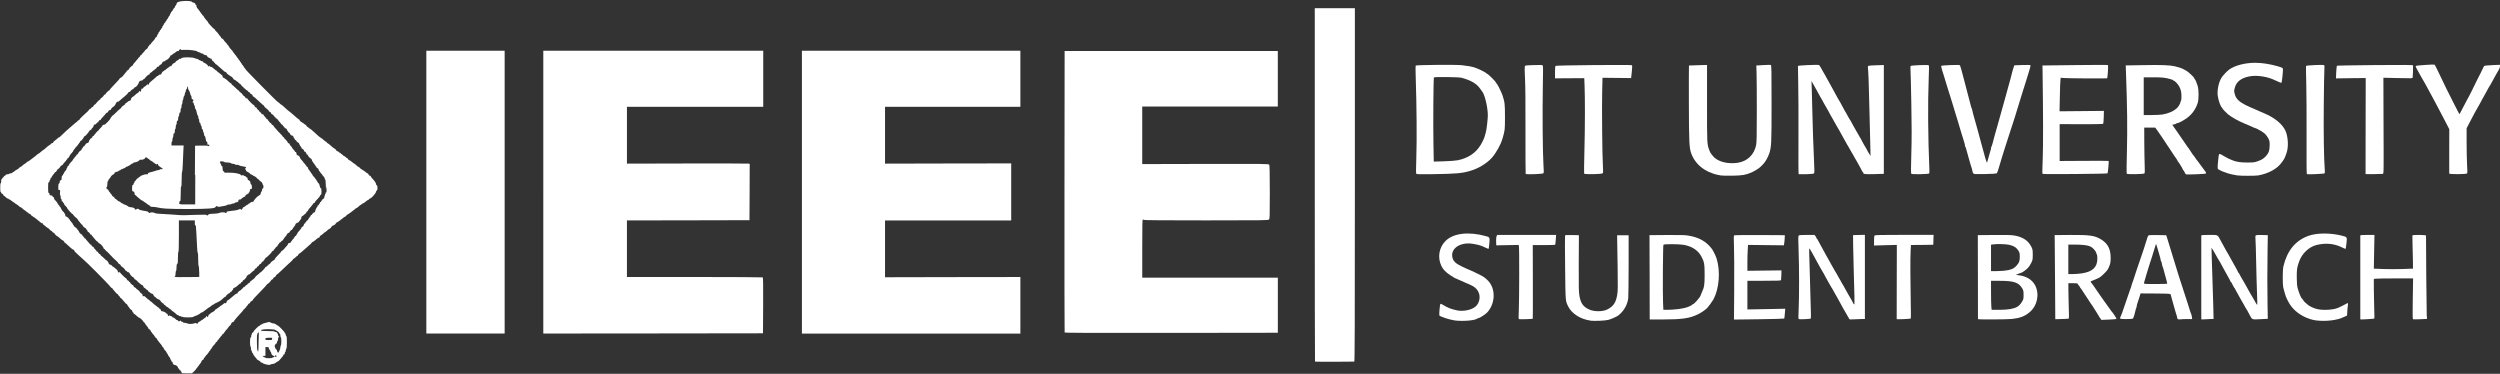 <?xml version="1.0" encoding="utf-8"?>
<!DOCTYPE svg PUBLIC "-//W3C//DTD SVG 20010904//EN" "http://www.w3.org/TR/2001/REC-SVG-20010904/DTD/svg10.dtd">
<svg version="1.0" xmlns="http://www.w3.org/2000/svg" width="8441px" height="1262px" viewBox="0 0 8441 1262" preserveAspectRatio="xMidYMid meet">
 <rect x="0" y="0" width="8441" height="1262" fill="#333333" stroke="none"/>
 <g fill="#ffffff">
  <path d="M613.7 1257.5 c0 -1.3 -0.7 -2.4 -1.6 -2.4 -0.8 0 -1.6 -1.1 -1.6 -2.4 0 -1.3 -1.1 -2.4 -2.4 -2.4 -1.3 0 -2.4 -1.1 -2.4 -2.4 0 -1.5 -1.1 -2.9 -2.4 -3.4 -1.3 -0.7 -2.4 -2.1 -2.4 -3.4 0 -3.4 -6.2 -8.6 -10.1 -8.6 -4.1 0 -7.8 -3.8 -7.8 -8 0 -2 -1 -3.4 -2.4 -3.4 -1.3 0 -2.4 -1.5 -2.4 -3.3 0 -1.8 -0.7 -3.3 -1.6 -3.3 -0.8 0 -1.6 -1.3 -1.6 -3.1 0 -1.6 -1.8 -4.9 -4.1 -7.3 -2.3 -2.4 -4.1 -5.5 -4.1 -6.9 0 -1.1 -0.7 -2.3 -1.3 -2.3 -0.8 0 -2.3 -2.6 -3.6 -5.7 -1.3 -3.1 -3.1 -5.7 -4.1 -5.7 -1 0 -2.8 -2.6 -4.1 -5.7 -1.1 -3.1 -3.1 -5.9 -4.4 -6.4 -1.1 -0.5 -2.1 -1.6 -2.1 -2.6 0 -1.6 -3.3 -6 -8.5 -11.8 -1.6 -1.6 -2.9 -3.3 -2.9 -3.8 0 -0.5 -1.5 -2.4 -3.3 -4.4 -1.8 -2 -3.3 -4.6 -3.3 -5.7 0 -1.1 -1.1 -2.1 -2.4 -2.1 -1.3 0 -2.4 -1.1 -2.4 -2.4 0 -1.3 -0.7 -2.4 -1.6 -2.4 -0.8 0 -1.6 -0.8 -1.6 -1.8 0 -1.1 -1.8 -3.6 -4.1 -5.7 -2.3 -2.1 -4.1 -4.6 -4.1 -5.5 0 -0.8 -0.7 -1.6 -1.3 -1.6 -0.7 0 -2.1 -2.1 -3.1 -4.9 -1 -2.6 -2.9 -4.9 -4.4 -4.9 -1.5 0 -2.6 -1 -2.6 -2.1 0 -1.1 -2.6 -5.2 -5.7 -8.8 -3.1 -3.8 -5.7 -7.2 -5.7 -7.8 0 -0.7 -1.8 -2.9 -4.1 -5.1 -2.3 -2.1 -4.1 -4.2 -4.1 -4.9 0 -1.6 -10 -10.4 -11.8 -10.4 -1.6 0 -4.6 -2.3 -11.3 -8.5 -2.4 -2.6 -5.4 -4.6 -6.4 -4.6 -0.8 0 -1.6 -1.1 -1.6 -2.4 0 -1.3 -0.7 -2.4 -1.6 -2.4 -0.8 0 -2 -1.8 -2.6 -4.1 -0.5 -2.3 -1.6 -4.1 -2.4 -4.1 -2 0 -8 -6.2 -8 -8.2 0 -0.8 -0.7 -1.6 -1.6 -1.6 -0.8 0 -1.6 -1.1 -1.6 -2.4 0 -1.3 -0.7 -2.4 -1.6 -2.4 -0.8 0 -1.6 -1.1 -1.6 -2.4 0 -1.3 -1 -2.4 -2 -2.6 -1.1 0 -5.7 -4.7 -10.3 -10.4 -4.4 -5.7 -9.1 -10.4 -10.1 -10.6 -1.1 0 -2.1 -1 -2.1 -2.1 0 -1.1 -1.5 -3.1 -3.3 -4.4 -1.8 -1.3 -3.3 -3.3 -3.3 -4.4 0 -1.1 -1 -2.1 -2.1 -2.1 -1.1 0 -3.4 -2 -5.2 -4.4 -1.8 -2.4 -5.2 -6.5 -7.7 -9 -2.6 -2.4 -4.6 -5.2 -4.6 -6.2 0 -0.8 -1.1 -1.6 -2.4 -1.6 -1.3 0 -2.4 -0.7 -2.4 -1.6 0 -0.8 -9.8 -11.4 -21.5 -23.5 -11.9 -12.1 -25.1 -25.5 -29.4 -29.9 -12.1 -12.4 -41.9 -41.3 -42.8 -41.3 -0.3 0 -5.1 -4.2 -10.4 -9.3 -5.2 -5.2 -11.9 -11.4 -14.9 -13.9 -2.8 -2.4 -5.1 -5.7 -5.1 -7 0 -1.3 -1.1 -2.4 -2.6 -2.4 -1.3 0 -4.7 -2.1 -7.5 -4.9 -2.6 -2.6 -5.1 -4.9 -5.5 -4.9 -0.3 0 -3.6 -2.9 -7.2 -6.5 -3.6 -3.6 -7.2 -6.5 -7.8 -6.5 -0.8 0 -2.3 -1.8 -3.3 -4.1 -1 -2.3 -2.9 -4.1 -4.2 -4.1 -1.1 0 -5.7 -3.3 -9.8 -7.3 -4.2 -4.1 -8.5 -7.3 -9.5 -7.3 -1.8 0 -9.5 -8.2 -9.5 -10.1 0 -0.8 -1.1 -1.3 -2.4 -1.3 -1.3 0 -3.3 -1.5 -4.4 -3.3 -1.1 -1.8 -2.8 -3.3 -3.8 -3.3 -1 0 -3.4 -2.1 -5.7 -4.9 -2.3 -2.6 -4.9 -4.9 -5.9 -4.9 -1 0 -4.1 -2.1 -6.9 -4.9 -2.9 -2.6 -5.9 -4.9 -6.7 -4.9 -0.8 0 -1.8 -1.5 -2.3 -3.4 -0.5 -2 -1.6 -2.9 -2.4 -2.4 -0.8 0.5 -2.9 -0.3 -4.6 -2 -1.6 -1.5 -6 -4.9 -9.6 -7.7 -3.6 -2.6 -8 -6 -9.6 -7.7 -1.8 -1.6 -4.6 -3.3 -6.2 -3.9 -1.6 -0.5 -2.9 -1.6 -2.9 -2.4 0 -0.8 -1.1 -1.5 -2.4 -1.5 -1.3 0 -2.4 -1 -2.4 -2.3 0 -1.3 -2.1 -3.1 -4.9 -4.1 -2.6 -0.8 -4.9 -2.4 -4.9 -3.3 0 -1 -1.1 -1.8 -2.4 -1.8 -1.3 0 -2.4 -0.7 -2.4 -1.3 0 -0.7 -2.4 -2.6 -5.2 -4.4 -2.9 -1.6 -7.5 -5.1 -10 -7.7 -2.6 -2.4 -5.7 -4.6 -7 -4.6 -1.3 0 -2.8 -1 -3.3 -2.1 -0.3 -1.1 -4.4 -4.2 -8.8 -6.9 -4.6 -2.6 -8.2 -5.4 -8.2 -6 0 -0.7 -1.1 -1.3 -2.4 -1.3 -1.5 0 -2.9 -1.1 -3.4 -2.4 -0.7 -1.3 -2 -2.4 -3.3 -2.4 -1.3 0 -2.3 -0.7 -2.3 -1.6 0 -0.8 -1.8 -2 -4.1 -2.6 -2.3 -0.5 -4.1 -1.8 -4.1 -2.6 0 -0.8 -1 -1.3 -2 -0.8 -1.1 0.3 -4.2 -1.6 -6.9 -4.4 -2.6 -2.8 -5.4 -4.9 -6.2 -4.7 -0.7 0.3 -1.3 -0.2 -1.3 -1.1 0 -2.4 -5.4 -8.2 -6.9 -7.2 -0.7 0.5 -1.3 -0.7 -1.3 -2.6 0 -2 -0.7 -2.9 -1.6 -2.4 -1 0.7 -1.6 -4.6 -1.6 -14.7 0 -10.1 0.7 -15.3 1.6 -14.7 1 0.7 1.6 -1.8 1.6 -6.2 0 -5.1 0.8 -7.7 2.4 -8.3 1.3 -0.5 2.4 -2.1 2.4 -3.4 0 -1.5 0.8 -2.1 1.6 -1.6 1 0.5 1.6 0 1.6 -1.3 0 -1.1 1.8 -3.3 4.1 -4.4 2.3 -1.1 4.1 -2.8 4.1 -3.6 0 -0.7 2.1 -1.3 4.7 -1.3 2.8 0 5.4 -0.7 5.9 -1.6 0.5 -1 3.1 -1.6 5.7 -1.6 2.4 0 4.9 -1.1 5.5 -2.4 0.5 -1.3 2 -2.4 3.4 -2.4 1.3 0 2.4 -0.7 2.4 -1.3 0 -0.8 3.6 -3.4 8.2 -5.9 4.4 -2.4 8.2 -5.1 8.2 -5.7 0 -0.7 2 -2.3 4.4 -3.6 2.6 -1.1 6.2 -3.8 8 -5.7 2 -2 5.7 -4.7 8.6 -6.2 2.8 -1.5 5.1 -3.4 5.1 -4.2 0 -1 0.8 -1.6 1.6 -1.6 1.5 0 10.6 -5.7 13.1 -8.2 0.5 -0.5 3.8 -2.9 7.3 -5.5 3.6 -2.6 7.8 -6 9.3 -7.3 4.9 -4.6 7.7 -6.7 8.6 -6.7 1.1 0 2.4 -1.1 10.6 -8.2 3.1 -2.6 6.2 -4.9 6.7 -4.9 0.7 0 4.2 -2.9 8 -6.5 3.8 -3.8 9 -7.7 11.6 -9.1 2.6 -1.3 4.7 -3.1 4.7 -3.9 0 -0.8 1.8 -2 4.1 -2.6 2.3 -0.5 4.1 -1.8 4.1 -2.6 0 -2 2.3 -4.2 10.6 -10.3 3.6 -2.8 7 -5.5 7.7 -6.5 0.7 -0.8 1.3 -1 1.3 -0.3 0 0.7 2.8 -1.5 6.2 -4.9 9 -9 28.2 -26.6 36.4 -33.1 3.9 -3.1 8.6 -7.3 10.8 -9.3 2 -2.1 4.2 -3.8 4.9 -3.8 0.8 0 2.3 -1.5 3.4 -3.3 1.1 -1.8 3.1 -3.3 4.4 -3.3 1.3 0 2.4 -1 2.4 -2 0 -1.1 5.2 -6.9 11.6 -12.7 6.4 -5.9 13.7 -12.6 16.3 -15 2.6 -2.3 4.7 -5.1 4.7 -6 0 -1 1.1 -1.8 2.4 -1.8 1.3 0 3.3 -1.5 4.4 -3.3 1.1 -1.8 2.8 -3.3 3.4 -3.3 2 0 6 -4.4 6 -6.4 0 -1 1 -1.8 2.1 -1.8 1.1 0 3.4 -2 5.2 -4.4 4.2 -5.7 12.4 -13.5 14 -13.5 0.8 0 1.5 -1.1 1.5 -2.4 0 -1.3 0.8 -2.4 1.8 -2.4 2 0 9.6 -8.2 9.6 -10.1 0 -0.8 1.1 -1.3 2.4 -1.3 1.3 0 2.4 -0.7 2.4 -1.5 0 -2 11.3 -13.2 13.2 -13.2 0.8 0 1.5 -0.8 1.5 -1.6 0 -1 3.9 -5.5 8.6 -10.4 14.2 -14.5 25.6 -27.3 25.6 -28.7 0 -0.7 1.6 -1.6 3.8 -2.1 2 -0.7 6.5 -5.1 10.1 -10.1 3.6 -4.9 7 -9 7.8 -9 0.7 0 1.1 -1.1 1.1 -2.4 0 -1.3 0.8 -2.4 1.8 -2.4 1.6 0 6.4 -3.9 6.4 -5.4 0 -2 9.1 -10.9 10.9 -10.9 1.1 0 2.1 -1.1 2.1 -2.4 0 -1.5 2.3 -4.7 4.9 -7.3 2.8 -2.6 4.9 -5.2 4.9 -5.7 0 -0.5 1.8 -2.6 4.1 -4.7 2.3 -2.1 4.1 -4.4 4.1 -5.2 0 -0.8 1.5 -2.4 3.3 -3.6 1.8 -1.1 3.3 -3.1 3.3 -4.4 0 -1.3 1.1 -2.4 2.4 -2.4 1.3 0 2.4 -0.8 2.4 -1.8 0 -1 2.6 -4.1 5.7 -7 3.1 -3.1 5.7 -6 5.7 -7 0 -0.8 2.1 -2.6 4.7 -4.2 2.6 -1.5 5.2 -4.6 5.7 -6.9 0.7 -2.3 1.8 -4.1 2.6 -4.1 1 0 1.6 -1.1 1.6 -2.4 0 -1.3 1.1 -2.4 2.4 -2.4 1.3 0 2.4 -0.8 2.4 -1.6 0 -1 2 -3.8 4.6 -6.4 6.4 -6.5 10.1 -11.4 10.1 -13.2 0 -0.8 1.5 -2.3 3.1 -3.3 1.8 -0.8 3.6 -3.8 4.2 -6.5 0.7 -2.6 1.8 -4.9 2.6 -4.9 0.8 0 1.5 -1.5 1.5 -3.1 0 -1.6 1.1 -3.4 2.4 -4.1 1.3 -0.5 2.4 -2 2.4 -3.4 0 -1.3 0.8 -2.4 1.6 -2.4 1 0 1.6 -1 1.6 -2.3 0 -1.3 1.1 -2.6 2.4 -3.3 1.3 -0.5 2.4 -2.4 2.4 -4.2 0 -1.8 0.7 -3.3 1.3 -3.3 0.8 0 2.3 -2.6 3.6 -5.7 1.1 -3.1 3.1 -5.9 4.4 -6.4 1.1 -0.5 2.1 -2 2.1 -3.4 0 -1.3 0.8 -2.4 1.6 -2.4 1 0 1.6 -1.1 1.6 -2.4 0 -1.3 0.7 -2.4 1.3 -2.4 0.8 0 2.8 -2.9 4.4 -6.5 1.6 -3.6 3.6 -6.5 4.4 -6.5 0.7 0 1.3 -1.5 1.3 -3.3 0 -1.8 0.8 -3.3 1.6 -3.3 1 0 1.6 -1.5 1.6 -3.3 0 -1.8 1 -3.3 2.1 -3.3 1.1 0 3.1 -2.6 4.4 -5.7 1.1 -3.1 3.1 -5.9 4.4 -6.4 1.1 -0.5 2.1 -1.8 2.1 -2.9 0 -1.1 1.5 -3.9 3.3 -6.2 1.8 -2.3 3.3 -5.2 3.3 -6.5 0 -4.2 6.5 -6.9 21.1 -8.2 15 -1.3 29.9 0 30.8 3.1 0.3 1 2.1 1.8 3.9 1.8 3.4 0 7.8 3.6 7.8 6.4 0 1 0.8 1.8 1.6 1.8 1 0 1.6 2 1.6 4.2 0 2.6 1.8 5.9 4.1 8.2 2.3 2.1 4.1 4.6 4.1 5.5 0 0.8 0.8 1.6 1.6 1.6 1 0 1.6 1.1 1.6 2.4 0 1.5 1.1 2.9 2.4 3.4 1.3 0.7 2.4 2 2.4 3.3 0 1.3 0.8 2.3 1.6 2.3 1 0 1.6 1.1 1.6 2.4 0 1.3 1.1 2.4 2.4 2.4 1.3 0 2.4 1.1 2.4 2.4 0 1.3 1.5 3.9 3.3 5.7 1.8 1.8 3.3 3.8 3.3 4.2 0 0.7 1.8 2.8 4.1 4.9 2.3 2.1 4.1 4.6 4.1 5.5 0 1 2 3.9 4.6 6.5 2.4 2.4 6.7 7.2 9.6 10.4 2.9 3.3 6 5.9 7 5.9 0.8 0 1.6 0.8 1.6 1.8 0 1.1 2.6 4.2 5.7 7.3 3.1 2.9 5.7 5.7 5.7 6.2 0 1 3.9 5.9 7.8 10 1 1.3 2 2.9 2 3.9 0 1 0.8 1.8 1.6 1.8 1.8 0 8.2 5.9 8.2 7.5 0 0.7 2.6 3.6 5.7 6.7 3.1 3.1 5.7 6.2 5.7 7 0 1 0.7 1.6 1.3 1.6 0.8 0 2.3 2 3.4 4.4 1.8 3.9 3.6 6.2 12.1 15.3 1.5 1.6 2.8 3.9 2.8 4.7 0 1 0.8 1.6 1.6 1.6 1 0 1.6 0.8 1.6 1.8 0 1.1 1.6 3.4 3.8 5.4 2 2 4.6 5.4 5.9 8 1.3 2.4 2.9 4.4 3.8 4.4 0.7 0 1.3 1.1 1.3 2.4 0 1.5 1.1 2.9 2.4 3.4 1.3 0.7 2.4 2 2.4 3.3 0 1.3 0.8 2.3 1.6 2.3 1 0 1.6 1.1 1.6 2.4 0 1.3 0.8 2.4 1.6 2.4 1 0 1.6 1.1 1.6 2.4 0 1.5 1.1 2.9 2.4 3.4 1.3 0.7 2.4 2 2.4 3.3 0 1.3 0.8 2.3 1.6 2.3 1 0 1.6 1.1 1.6 2.4 0 1.5 1.1 2.9 2.4 3.4 1.3 0.7 2.4 2.1 2.4 3.4 0 2.1 106.4 109.8 108.5 109.8 0.5 0 3.3 2.1 6.2 4.9 2.9 2.6 5.7 4.9 6.4 4.9 0.7 0 4.4 3.1 8.5 7 7.3 7.2 19.6 17.5 23 19.4 1 0.7 4.9 3.9 8.5 7.3 6.9 6.7 18 15.7 20.2 16.5 0.8 0.3 1.5 1.6 1.5 2.8 0 1.3 3.6 4.2 8.2 6.9 4.4 2.4 8.2 5.1 8.2 5.9 0 0.7 1 1.1 2.1 1.1 1.3 0 3.1 1.8 4.1 3.9 1 2.1 3.3 4.4 5.1 5.1 2 0.5 3.4 1.8 3.4 2.6 0 0.8 0.8 1.5 1.8 1.5 1 0 2.6 1 3.9 2.1 1.1 1 6 5.2 10.8 9.3 4.7 4.1 11.3 10 14.4 13.1 3.3 3.1 6.4 5.4 7.2 5.2 0.7 -0.2 1.1 0.5 1.1 1.3 0 1 0.8 1.6 1.6 1.6 1.8 0 4.1 1.6 10.6 7.8 2.1 2 4.6 3.6 5.2 3.6 0.8 0 2.4 1.5 3.8 3.3 1.3 1.8 2.9 3.3 3.8 3.3 0.7 0 2.9 1.5 4.9 3.4 9.5 8.8 16.8 14.5 18.6 14.5 1 0 2.4 1.5 2.9 3.4 0.7 1.8 3.3 4.1 5.9 5.1 2.6 0.8 4.7 2.3 4.7 3.1 0 0.8 1.1 1.5 2.4 1.5 1.5 0 2.9 1.1 3.4 2.4 0.7 1.3 1.8 2.4 2.9 2.4 1 0 2.9 1.5 4.2 3.3 1.3 1.8 3.3 3.3 4.4 3.3 1.1 0 3.8 1.8 6 4.1 2.3 2.3 4.9 4.1 5.9 4.1 0.8 0 1.6 1 1.6 2.1 0 1 2 2.9 4.6 3.9 2.4 1.1 7 4.2 10.1 7 3.1 2.6 6.2 4.9 6.9 4.9 0.5 0 3.1 2 5.7 4.6 2.4 2.4 6.5 5.4 9.1 6.7 2.4 1.3 4.4 2.9 4.4 3.6 0 0.7 3.4 3.3 7.7 5.7 4.4 2.4 9.6 6.2 11.9 8.3 2.3 2.1 4.9 3.8 6 3.8 1.1 0 2.1 0.8 2.1 1.8 0 2.3 4.1 6.4 6.4 6.4 1 0 1.8 0.8 1.8 1.6 0 1 2 3.9 4.6 6.5 9.3 10 13.4 16.3 13.4 20.4 0 1.5 1.1 2.9 2.4 3.4 1.6 0.7 2.4 3.4 2.4 8.8 0 5.4 -0.8 8.2 -2.4 8.8 -1.3 0.5 -2.4 2.3 -2.4 3.9 0 4.7 -16.2 23.2 -20.6 23.2 -1.3 0 -2.8 1.1 -3.3 2.4 -0.7 1.3 -1.8 2.4 -2.6 2.4 -1 0 -3.9 1.8 -6.9 4.1 -2.8 2.3 -5.9 4.7 -6.9 5.5 -1 0.8 -3.3 2 -5.2 2.4 -2 0.7 -3.6 2 -3.6 2.8 0 0.8 -1 1.5 -2 1.5 -1.1 0 -4.6 2.6 -7.7 5.7 -3.1 3.1 -6.5 5.7 -7.7 5.7 -1.1 0 -2.3 0.5 -2.6 1.3 -0.2 0.7 -4.6 4.1 -9.5 7.7 -4.9 3.6 -9.3 6.9 -9.8 7.5 -0.5 0.5 -2.9 2.1 -5.7 3.6 -2.6 1.3 -6 4.1 -7.3 5.9 -1.3 2 -3.3 3.4 -4.4 3.4 -1.1 0 -3.8 1.8 -6 4.1 -2.3 2.3 -4.7 4.1 -5.5 4.1 -1 0 -2 1.1 -2.6 2.4 -0.5 1.3 -2 2.4 -3.4 2.4 -1.3 0 -2.4 0.7 -2.4 1.5 0 0.8 -2.1 2.3 -4.7 3.1 -2.6 1 -5.2 3.1 -5.7 4.7 -0.8 2.8 -4.6 5.4 -10.9 7.8 -1.5 0.7 -3.6 2.8 -4.7 5.1 -1.1 2.1 -3.4 4.2 -4.9 4.7 -1.6 0.5 -5.2 3.1 -8 5.7 -2.8 2.8 -5.4 4.9 -5.9 4.9 -0.8 0 -6.4 4.2 -10.9 8.6 -1.6 1.5 -3.4 2.8 -3.9 2.8 -1.6 0 -5.5 4.6 -5.5 6.4 0 1 -1 1.8 -2.1 1.8 -1.3 0 -4.1 1.5 -6.2 3.4 -10.6 9.1 -12.4 10.4 -14.7 10.9 -1.3 0.3 -2.6 1.3 -2.9 2.1 -0.7 2 -5.1 6.2 -15.7 15.3 -8.3 7 -12.2 10.4 -20.2 17.6 -2.8 2.4 -5.7 4.4 -6.4 4.4 -0.8 0 -2.4 1.8 -3.6 4.1 -1.1 2.3 -2.8 4.1 -3.6 4.1 -0.8 0 -3.6 2.3 -6.2 4.9 -2.6 2.8 -5.5 4.9 -6.5 4.9 -0.8 0 -1.6 0.7 -1.6 1.3 0 1.8 -3.9 5.7 -16.3 16.6 -5.5 4.9 -16.3 15 -23.8 22.5 -7.7 7.3 -14.5 13.4 -15.3 13.4 -1 0 -1.6 0.8 -1.6 1.8 0 2.1 -4.1 6.4 -6.2 6.4 -0.8 0 -2.4 1.8 -3.6 4.1 -1.1 2.3 -3.1 4.1 -4.4 4.1 -1.1 0 -2.1 0.7 -2.1 1.3 0 2.1 -10.9 13.4 -12.9 13.4 -1 0 -1.8 0.7 -1.8 1.5 0 0.8 -7.8 9.6 -17.5 19.4 -22 22.2 -31.5 32.8 -31.5 34.8 0 0.8 -0.8 1.5 -1.8 1.5 -1 0 -2.8 1 -4.1 2.3 -1.3 1.3 -2.3 3.1 -2.3 4.1 0 1 -1.1 1.8 -2.4 1.8 -1.5 0 -3.4 1.8 -4.4 4.1 -1 2.3 -2.4 4.1 -3.3 4.1 -0.7 0 -1.3 0.8 -1.3 1.8 0 1.1 -2.6 4.1 -5.7 6.9 -3.1 2.6 -5.7 5.4 -5.7 6 0 0.7 -3.9 5.2 -8.5 10.1 -4.7 4.9 -10.8 11.8 -13.5 15 -2.6 3.4 -5.9 7 -6.9 8.3 -1.1 1.1 -2.1 2.9 -2.1 3.9 0 1 -1.8 2.1 -4.1 2.8 -2.6 0.7 -4.7 2.9 -6 6.5 -1 3.1 -2.8 5.5 -3.8 5.5 -1 0 -3.1 2.1 -4.6 4.9 -1.6 2.6 -5.1 6.9 -7.7 9.6 -2.8 2.6 -4.9 5.5 -4.9 6.5 0 1 -0.7 1.8 -1.6 1.8 -0.8 0 -1.6 1.1 -1.6 2.4 0 1.3 -1.1 2.4 -2.4 2.4 -1.3 0 -2.4 0.8 -2.4 1.8 0 1 -2.1 3.9 -4.9 6.5 -2.6 2.8 -6 7 -7.7 9.6 -1.5 2.8 -3.4 4.9 -4.1 4.9 -0.7 0 -1.3 1.1 -1.3 2.4 0 1.3 -1.1 2.4 -2.4 2.4 -1.3 0 -2.4 1.1 -2.4 2.4 0 1.3 -2.8 5.1 -6.4 8.5 -3.4 3.6 -6.7 8 -7.3 10 -0.7 2 -2 3.6 -2.8 3.6 -0.8 0 -1.5 1.1 -1.5 2.4 0 1.5 -1.1 2.9 -2.4 3.4 -1.3 0.7 -2.4 2 -2.4 3.3 0 1.3 -0.7 2.3 -1.6 2.3 -0.8 0 -1.6 0.8 -1.6 1.6 0 1 -1.8 3.4 -4.1 5.5 -2.3 2.1 -4.1 4.2 -4.1 4.9 0 0.5 -1.5 2.4 -3.3 4.2 -1.8 1.8 -3.3 4.2 -3.3 5.5 0 1.1 -1.5 2.6 -3.3 3.1 -1.6 0.5 -3.6 2.8 -4.2 5.4 -0.7 2.4 -2.9 6.2 -5.1 8.2 -2 2 -3.8 4.4 -3.8 5.4 0 1 -1.1 2.3 -2.4 2.8 -1.3 0.7 -2.4 2 -2.4 3.3 0 1.3 -0.7 2.3 -1.6 2.3 -0.8 0 -1.6 0.8 -1.6 1.8 0 1 -3.4 4.9 -7.5 9 l-7.7 7.2 -17.6 0 c-14.7 0 -17.8 -0.5 -17.8 -2.4z m42.6 -165.7 c3.8 -1.6 5.4 -1.6 6.9 -0.2 2.6 2.6 4.1 2.3 5.2 -1.5 0.5 -1.8 2.8 -3.8 5.1 -4.2 2.1 -0.5 3.9 -1.6 3.9 -2.3 0 -0.8 1.3 -1.8 2.9 -2.3 1.5 -0.5 4.9 -2.8 7.5 -5.1 2.6 -2.3 5.4 -4.1 6.2 -4.1 0.7 0 1.3 -1.1 1.3 -2.4 0 -2.9 2.8 -3.3 3.6 -0.5 1 2.8 4.6 0 4.6 -3.4 0 -1.6 1.8 -3.9 4.1 -5.1 2.3 -1.1 4.1 -2.8 4.1 -3.6 0 -0.7 0.7 -1.3 1.5 -1.3 2.9 0 13.1 -7.3 13.2 -9.3 0 -1.1 1.1 -2.1 2.4 -2.1 1.3 0 2.4 -0.5 2.4 -1.3 0 -0.7 2.6 -2.6 5.7 -4.2 3.1 -1.8 5.7 -3.8 5.7 -4.4 0 -0.7 1.3 -1.6 3.1 -2.3 1.6 -0.5 5.4 -3.1 8 -5.7 2.9 -2.8 5.5 -4.1 6 -3.1 1.5 2.3 5.7 -1.5 5.7 -5.2 0 -1.6 1.3 -3.3 3.1 -3.9 1.6 -0.5 5.9 -3.6 9.6 -7 3.6 -3.3 8.6 -7.5 11.1 -9.3 2.4 -1.8 5.4 -4.2 6.7 -5.4 1.1 -1.1 2.8 -1.6 3.8 -1.1 0.8 0.5 1.6 0.2 1.6 -0.8 0 -2.1 7.3 -9.8 9.5 -9.8 0.8 0 4.2 -3.1 7.5 -6.7 3.3 -3.8 5.9 -6.2 5.9 -5.4 0 0.8 1.8 -0.5 3.9 -2.9 2.1 -2.6 4.6 -4.6 5.7 -4.6 1 0 1.8 -0.8 1.8 -1.6 0 -1 1.3 -2.3 2.9 -2.8 3.6 -1.5 6.9 -4.7 6.9 -6.9 0 -1 1.1 -1.8 2.4 -1.8 1.3 0 2.4 -0.7 2.4 -1.6 0 -0.8 0.7 -1.6 1.6 -1.6 1.5 0 9.8 -7.7 9.8 -9 0 -1.1 8.3 -9 9.5 -9 0.7 0 2.3 -1.5 3.6 -3.3 1.3 -1.8 2.9 -3.3 3.8 -3.3 2.1 0 17.5 -16 17.5 -18.1 0 -1.1 0.5 -1.5 1 -1 0.7 0.7 3.6 -1.5 6.5 -4.6 2.9 -3.1 6 -5.7 6.9 -5.7 0.8 0 2.3 -1.8 3.4 -3.9 1.1 -2.1 4.1 -4.9 6.5 -6 5.2 -2.8 8.3 -5.5 8.3 -7.8 0 -0.8 4.7 -6.4 10.6 -12.2 5.9 -5.9 10.6 -11.4 10.6 -12.4 0 -0.8 0.7 -1.6 1.6 -1.6 1.5 0 9.8 -7.7 9.8 -9.1 0 -0.3 2.6 -3.3 5.7 -6.2 3.1 -3.1 5.7 -6.7 5.7 -8.2 0 -1.5 0.5 -2.6 1.3 -2.4 2.9 0.5 8.5 -2.4 8.5 -4.4 0 -1.3 0.8 -2.3 1.6 -2.3 1 0 1.6 -1 1.6 -2.1 0 -1.1 1.5 -3.1 3.3 -4.4 1.8 -1.3 3.3 -3.3 3.3 -4.4 0 -1.1 0.8 -2.1 1.6 -2.1 1 0 1.6 -1.1 1.6 -2.4 0 -1.3 1.1 -2.4 2.4 -2.4 1.3 0 2.4 -1.1 2.4 -2.4 0 -1.3 0.8 -2.4 1.6 -2.4 1 0 1.6 -1.1 1.6 -2.4 0 -1.3 1.3 -3.8 2.9 -5.5 7 -7.5 11.8 -13.7 11.8 -15.7 0 -1.1 1.5 -2.4 3.3 -2.9 2.1 -0.5 3.6 -2.8 4.2 -5.9 0.7 -2.8 2.1 -5.1 3.3 -5.1 1.3 0 2.3 -1.1 2.3 -2.4 0 -1.3 0.8 -2.4 1.6 -2.4 1 0 1.6 -1.1 1.6 -2.4 0 -1.3 1 -2.4 2.3 -2.4 1.3 0 3.3 -2.1 4.6 -4.9 1.1 -2.6 2.6 -4.9 3.3 -4.9 0.8 0 1.3 -1.1 1.3 -2.6 0 -1.3 0.8 -2 1.6 -1.5 1 0.5 1.6 -0.5 1.6 -2.4 0 -2 0.7 -3.1 1.5 -2.4 0.8 0.5 2.9 -1.3 4.4 -4.1 1.6 -2.6 4.2 -4.9 5.9 -4.9 1.6 0 2.9 -1.1 2.9 -2.4 0 -3.4 5.4 -15.5 6.9 -15.5 0.8 0 1.3 -1.5 1.3 -3.4 0 -2 0.7 -2.8 1.8 -2.3 1 0.7 2.1 -0.3 2.6 -2.3 0.5 -2 1.5 -3.4 2.3 -3.4 0.8 0 1.5 -1.5 1.5 -3.4 0 -2 0.7 -2.8 1.8 -2.3 1 0.7 2.1 -0.3 2.6 -2.3 0.5 -2 1.5 -3.4 2.3 -3.4 0.8 0 1.5 -1 1.5 -2.3 0 -1.1 1.5 -2.6 3.3 -3.1 2.1 -0.5 3.3 -2.3 3.3 -4.7 0 -2 1.1 -5.9 2.4 -8.5 1.3 -2.4 2.4 -5.7 2.4 -7 0 -1.3 0.8 -1.8 1.6 -1.3 1 0.7 1.5 -3.3 1.3 -10.9 -0.2 -11.6 -0.2 -11.8 -1.3 -3.8 -0.8 6.4 -1.1 4.1 -1.3 -10.1 -0.2 -11.1 -1 -18.4 -2 -18.4 -0.8 0 -1.6 -1.6 -1.6 -3.4 0 -2 -1.8 -5.2 -4.1 -7.3 -2.3 -2.1 -4.1 -4.6 -4.1 -5.5 0 -0.8 -0.7 -1.6 -1.5 -1.6 -0.8 0 -1.8 -1.5 -2.3 -3.4 -0.5 -2 -1.6 -2.9 -2.6 -2.3 -1.1 0.5 -1.8 -0.5 -1.8 -2.4 0 -2 -0.7 -3.1 -1.5 -2.6 -0.8 0.5 -1.8 -1.3 -2.4 -4.1 -0.7 -3.1 -2.1 -5.4 -4.2 -5.9 -1.8 -0.5 -3.3 -2 -3.3 -3.1 0 -1.3 -0.7 -2.3 -1.6 -2.3 -0.8 0 -1.6 -1.1 -1.6 -2.4 0 -1.3 -0.7 -2.4 -1.6 -2.4 -0.8 0 -1.6 -1.1 -1.6 -2.4 0 -1.5 -1.1 -2.9 -2.4 -3.4 -1.3 -0.7 -2.4 -2 -2.4 -3.3 0 -1.3 -0.7 -2.3 -1.5 -2.3 -0.8 0 -2 -2.3 -2.6 -5.1 -0.7 -2.8 -2.3 -5.4 -3.8 -5.9 -3.6 -1.3 -10.1 -8.8 -10.1 -11.4 0 -1.1 -1.1 -2.1 -2.4 -2.1 -1.3 0 -2.4 -1.1 -2.4 -2.4 0 -3.1 -5.1 -9.1 -6.9 -8 -0.7 0.5 -1.3 -0.3 -1.3 -1.8 0 -3.1 -3.8 -7.3 -6.4 -7.3 -1 0 -1.8 -1.1 -1.8 -2.4 0 -1.3 -1.5 -3.9 -3.3 -5.7 -1.8 -1.8 -3.6 -5.1 -4.2 -7.5 -0.7 -2.3 -2.3 -4.6 -3.8 -5.2 -3.4 -1.3 -6.7 -4.6 -6.7 -6.7 0 -1 -1.1 -1.8 -2.4 -1.8 -1.3 0 -2.4 -1 -2.4 -2.3 0 -1.1 -1.1 -3.1 -2.4 -4.2 -1.3 -1.1 -2.4 -3.3 -2.4 -4.9 0 -2.4 -6 -5.7 -7.8 -4.4 -0.3 0.2 -1.6 -2.1 -3.1 -4.9 -1.3 -2.9 -3.6 -5.4 -4.7 -5.4 -1.3 0 -2.3 -1.1 -2.3 -2.4 0 -1.3 -0.7 -2.4 -1.6 -2.4 -0.8 0 -1.6 -1 -1.6 -2.3 0 -3.1 -4.7 -7.8 -6.7 -6.7 -0.8 0.7 -1.5 0 -1.5 -1.1 0 -1.3 -1.5 -3.3 -3.3 -4.6 -1.8 -1.3 -3.3 -3.3 -3.3 -4.4 0 -1.1 -1.1 -2.1 -2.4 -2.1 -1.3 0 -2.4 -0.7 -2.4 -1.5 0 -0.7 -2.6 -4.1 -5.7 -7.3 -3.1 -3.4 -5.7 -6.5 -5.7 -6.9 0 -1.6 -4.6 -5.5 -6.4 -5.5 -1 0 -1.8 -1.1 -1.8 -2.6 0 -1.3 -0.7 -2 -1.6 -1.5 -0.8 0.5 -1.6 0.2 -1.6 -1 0 -2 -8 -9.6 -10.1 -9.6 -0.8 0 -1.3 -0.8 -1.3 -1.8 0 -2.3 -4.1 -6.4 -6.4 -6.4 -1 0 -1.8 -0.8 -1.8 -1.8 0 -2.3 -4.1 -6.4 -6.4 -6.4 -1 0 -1.8 -1.1 -1.8 -2.8 0 -1.5 -0.5 -2.3 -1 -1.6 -1.1 1 -5.5 -2.6 -5.5 -4.6 0 -1.1 -4.2 -5.7 -5.4 -5.7 -0.3 0 -4.4 -3.4 -8.8 -7.8 -15.5 -14.5 -22.5 -20.7 -23.7 -20.2 -0.7 0.2 -1.6 -1.5 -2.3 -3.8 -0.7 -2.4 -2.1 -4.1 -3.9 -4.1 -1.6 0 -3.6 -1.5 -4.1 -3.3 -0.5 -1.8 -2.1 -3.3 -3.3 -3.3 -1.3 0 -3.1 -1.5 -4.1 -3.3 -1 -1.8 -2.6 -3.3 -3.8 -3.3 -1.1 0 -3.1 -1.5 -4.4 -3.3 -1.3 -1.8 -3.3 -3.3 -4.4 -3.3 -1.1 0 -2.1 -1 -2.1 -2.3 0 -1.3 -1.3 -2.8 -2.9 -3.3 -1.8 -0.7 -4.1 -2.9 -5.2 -5.1 -1.1 -2.3 -2.9 -4.1 -3.8 -4.1 -0.8 0 -3.3 -2 -5.4 -4.4 -2.1 -2.6 -3.9 -3.9 -3.9 -3.3 0 0.7 -1.8 -0.7 -4.1 -2.9 -2.3 -2.3 -5.2 -4.1 -6.5 -4.1 -1.3 0 -2.4 -0.8 -2.4 -1.6 0 -2.1 -7.5 -9.8 -9.5 -9.8 -0.8 0 -3.6 -1.8 -6.2 -4.1 -2.6 -2.3 -5.2 -4.1 -5.9 -4.1 -0.8 0 -1.3 -1 -1.3 -2.3 0 -1.3 -1.6 -2.9 -3.6 -3.6 -3.8 -1.1 -4.4 -1.6 -15 -11.3 -15.3 -13.9 -17.5 -15.5 -18.9 -15.5 -1 0 -1.6 -1.1 -1.6 -2.6 0 -1.3 -0.7 -2 -1.6 -1.5 -0.8 0.5 -1.6 -0.2 -1.6 -1.5 0 -1.3 -1.5 -2.8 -3.1 -3.4 -1.8 -0.5 -3.9 -3.3 -4.9 -6 -1.1 -3.4 -2.4 -4.6 -4.2 -3.9 -1.3 0.5 -2.4 0.3 -2.4 -0.5 0 -0.8 -1.6 -1.8 -3.8 -2.4 -2.1 -0.5 -4.7 -2.8 -5.7 -5.1 -1.1 -2.4 -2.6 -3.9 -3.4 -3.3 -1.8 1 -10 -2.4 -10 -4.4 0 -0.7 -1.8 -1.3 -4.1 -1.3 -2.3 0 -4.1 -0.7 -4.1 -1.6 0 -0.8 -2.6 -2 -5.7 -2.6 -3.1 -0.5 -5.7 -1.6 -5.7 -2.3 0 -2.9 -29.7 -6.9 -43.6 -5.7 -7.8 0.7 -11.9 0.3 -11.9 -0.8 0 -2.9 -4.6 -1.6 -5.4 1.6 -0.5 2 -2.3 3.3 -4.2 3.3 -3.3 0 -4.9 0.8 -10.8 6 -1.1 1.1 -2.9 2.1 -3.9 2.1 -0.8 0 -2.8 1.5 -4.1 3.4 -1.3 2 -3.1 2.9 -4.1 2.3 -1 -0.5 -2.4 0.8 -3.4 3.3 -2 5.2 -8.2 11.4 -12.7 12.9 -2 0.7 -3.6 1.8 -3.6 2.6 0 0.8 -2.3 1.8 -4.9 2.4 -3.3 0.7 -5.2 2.3 -5.9 4.9 -0.5 2 -3.4 5.1 -6.5 6.7 -3.1 1.6 -5.5 4.1 -5.5 5.2 0 1.5 -1 2 -2.4 1.3 -1.6 -0.7 -3.3 0.5 -4.4 3.1 -1 2.3 -3.1 4.4 -4.9 4.9 -1.6 0.7 -2.9 1.8 -2.9 2.6 0 0.8 -1 1.5 -2.1 1.5 -1.1 0 -3.1 1.5 -4.4 3.3 -1.3 1.8 -2.9 3.3 -3.8 3.3 -2 0 -6 4.4 -6 6.5 0 1 -0.5 1.5 -1.3 1 -1.5 -1 -13.4 9.5 -13.4 11.9 0 1 -1 1.8 -2.1 1.8 -1.1 0 -3.1 1.5 -4.4 3.3 -1.3 1.8 -3.8 3.3 -5.4 3.3 -5.2 0 -8.8 2.9 -9.8 8 -1 4.7 -9.8 15.5 -11.4 13.9 -0.5 -0.5 -2.3 1 -4.1 3.3 -1.8 2.4 -3.9 4.2 -4.6 4.2 -2.3 0.2 -8.8 6 -8.8 8 0 1 -1 1.3 -2.3 0.8 -1.5 -0.5 -3.1 0.7 -4.4 2.9 -1 2.1 -3.8 5.2 -6 7 -2.3 1.8 -5.7 4.9 -7.8 7 -2.1 2 -4.1 3.6 -4.6 3.6 -0.5 0 -4.1 3.3 -8.2 7.2 -4.4 4.4 -7.7 6.5 -8.2 5.4 -0.8 -2.1 -7.3 4.7 -7.5 7.8 -0.2 2 -5.9 9 -7.3 9 -1.6 0 -9 7.8 -9 9.8 0 0.8 -0.5 1.5 -1.1 1.3 -2.3 -0.3 -7 2.3 -7 3.9 0 2.1 -4.2 6.2 -6.4 6.2 -1 0 -1.8 0.7 -1.8 1.3 0 0.8 -4.1 5.5 -9 10.6 -4.9 5.1 -9 10 -9 10.9 0 1 -0.7 1.5 -1.3 1 -1.6 -1 -6.9 4.7 -6.9 7.3 0 0.8 -0.7 1.3 -1.5 0.8 -0.8 -0.5 -2.6 0.8 -4.1 3.1 -1.5 2.3 -3.3 3.9 -3.9 3.9 -3.6 -0.7 -5.1 0.7 -6 4.7 -0.5 2.4 -2.4 5.5 -4.1 6.9 -1.8 1.3 -3.3 3.3 -3.3 4.4 0 1.1 -0.8 2.1 -1.8 2.1 -1.8 0 -6.4 3.9 -6.4 5.5 0 0.5 -1.3 2.4 -2.8 4.1 -1.6 1.8 -4.4 5.1 -6.2 7.3 -1.8 2.3 -4.1 4.2 -5.2 4.2 -1 0 -2.8 2.1 -4.1 4.9 -1.1 2.6 -2.6 4.9 -3.3 4.9 -0.8 0 -1.3 1.1 -1.3 2.6 0 1.3 -0.7 2.1 -1.3 1.6 -1.5 -1 -6.9 4.7 -6.9 7.2 0 1 -0.7 1.6 -1.6 1.6 -0.8 0 -1.6 1.1 -1.6 2.4 0 1.3 -0.7 2.4 -1.6 2.4 -0.8 0 -1.6 0.8 -1.6 1.6 0 1 -1.8 3.4 -4.1 5.5 -2.3 2.1 -4.1 4.2 -4.1 4.7 0 0.5 -1.8 2.9 -4.1 5.4 -2.3 2.4 -4.1 5.4 -4.1 6.5 0 1.3 -0.7 2.3 -1.6 2.3 -0.8 0 -1.6 1.1 -1.6 2.4 0 1.3 -1.1 2.4 -2.4 2.4 -1.3 0 -2.4 1.1 -2.4 2.4 0 1.3 -0.7 2.4 -1.6 2.4 -0.8 0 -1.6 1.5 -1.6 3.4 0 1.8 -0.8 2.8 -1.6 2.3 -0.8 -0.5 -1.6 0.5 -1.6 2.4 0 2 -0.7 2.9 -1.8 2.4 -1 -0.7 -2.1 0.3 -2.6 2.3 -0.5 2 -1.5 3.4 -2.3 3.4 -0.8 0 -1.5 0.8 -1.5 1.6 0 1 -2.6 4.2 -5.7 7.2 -3.1 3.1 -5.7 6.4 -5.7 7.3 0 1 -0.8 1.8 -1.6 1.8 -2.1 0 -9.8 7.5 -9.8 9.5 0 0.8 -1.8 2.4 -4.1 3.6 -2.3 1.1 -4.1 3.1 -4.1 4.4 0 1.1 -0.7 2.1 -1.6 2.1 -0.8 0 -1.6 1.1 -1.6 2.4 0 1.3 -1.1 2.4 -2.4 2.4 -1.3 0 -2.4 0.5 -2.4 1.3 0 0.7 -2.1 3.6 -4.7 6.5 -2.6 2.8 -5.2 6.7 -5.9 8.5 -0.5 1.8 -1.8 3.3 -2.6 3.3 -0.8 0 -1.5 1.5 -1.5 3.3 0 1.8 -0.7 3.3 -1.6 3.3 -0.8 0 -1.6 1.8 -1.6 4.1 0 2.6 -1 4.1 -2.4 4.1 -2 0 -2.4 3.1 -2.4 18 0 14.9 0.5 18 2.4 18 1.5 0 2.4 1.5 2.4 4.1 0 3.4 0.8 4.1 4.7 4.1 3.4 0 4.9 1 5.5 3.4 0.5 2 1.6 2.9 2.6 2.3 1 -0.5 1.8 0 1.8 1.1 0 3.9 3.9 11.1 6.2 11.1 1 0 2 1.1 2 2.4 0 1.3 0.8 2.4 1.6 2.4 1 0 1.6 1.1 1.6 2.4 0 1.3 0.8 2.4 1.6 2.4 1 0 1.6 1.1 1.6 2.4 0 1.5 1.1 2.9 2.4 3.4 1.3 0.7 2.4 2 2.4 3.3 0 1.3 0.7 2.3 1.5 2.3 0.8 0 1.8 1.3 2.4 2.9 1.8 5.4 7.7 14.2 9.1 13.9 1 -0.3 1.6 0.3 1.6 1.3 0 1 1.1 2.8 2.4 4.1 1.3 1.5 2.4 4.2 2.4 6.5 0 2.8 1 3.9 3.1 3.9 1.6 0 3.6 1.1 4.1 2.6 0.5 1.3 1.6 2 2.6 1.5 0.8 -0.5 1.6 0.5 1.6 2.4 0 2 0.7 2.9 1.6 2.4 0.8 -0.5 1.6 0 1.6 1.3 0 1.3 2.6 4.9 5.7 8.2 3.1 3.3 5.7 7 5.7 8.5 0 1.3 0.8 2.4 1.6 2.4 1 0 1.6 1.1 1.6 2.4 0 1.3 0.8 2.4 1.6 2.4 2.1 0 11.4 9.3 11.4 11.4 0 1 0.8 1.6 1.6 1.6 1 0 1.6 1.1 1.6 2.3 0 2.9 8 11.8 10 11.1 0.8 -0.2 1.5 0.5 1.5 1.5 0 1.1 1.8 3.6 4.1 5.7 2.3 2.1 4.1 4.6 4.1 5.5 0 1 0.8 1.3 1.6 0.8 1 -0.5 1.6 -0.2 1.6 0.8 0 1 2.6 4.2 5.7 7.5 3.1 3.1 6.9 7.5 8.3 9.6 1.5 2.3 3.3 3.6 4.1 3.1 0.8 -0.5 1.5 0 1.5 1 0 2.3 4.1 6.5 6.4 6.5 1 0 1.8 1 1.8 2.1 0 1 2.3 4.1 4.9 6.5 2.8 2.6 4.9 5.4 4.9 6.2 0 0.8 1.1 1.5 2.4 1.5 1.3 0 2.4 0.8 2.4 1.8 0 2.3 4.1 6.4 6.4 6.4 1 0 1.8 1.1 1.8 2.4 0 1.3 0.7 2.4 1.5 2.4 0.7 0 5.1 3.8 9.6 8.2 4.6 4.6 8.8 8.2 9.3 8.2 2 0 5.2 4.2 6.9 9 1.1 3.4 2.8 4.9 5.2 5.1 2 0.2 4.7 1.8 6 3.8 1.3 1.8 3.1 3.4 4.1 3.4 0.8 0 3.8 2.3 6.7 4.9 2.8 2.8 5.5 4.9 6.2 4.9 0.7 0 1.6 2.3 2.3 4.9 0.8 4.7 5.7 7 6 2.9 0 -1.5 0.3 -1.3 1 0.2 1.3 3.3 19.7 21.4 21.7 21.4 1 0 1.6 0.8 1.6 1.8 0 2.3 4.1 6.4 6.4 6.4 1 0 1.8 1.1 1.8 2.6 0 1.3 0.8 2 1.6 1.5 1 -0.5 1.6 -0.2 1.6 0.8 0 2.3 7.5 9.8 9.8 9.8 0.8 0 1.6 0.8 1.6 1.8 0 2 4.1 6.4 6 6.4 0.8 0 2.4 1.5 3.8 3.3 1.3 1.8 2.9 3.3 3.6 3.3 1.6 0 9.5 8 9.5 9.6 0 0.7 1.8 2.3 4.1 3.4 2.6 1.5 4.1 3.6 4.1 6.2 0 3.3 0.7 3.8 3.4 3.1 2.4 -0.7 4.9 0.8 9.3 5.5 3.3 3.4 6.7 6.4 7.7 6.4 1 0 2.8 1.5 4.1 3.3 1.3 1.8 2.9 3.3 3.8 3.3 0.8 0 3.4 2.1 5.7 4.6 2.4 2.6 6.7 6 9.3 7.7 2.8 1.8 5.5 4.1 6.2 5.2 0.8 1.3 2 1.8 2.9 1.3 0.8 -0.7 1.5 0 1.5 1.3 0 1.1 1.8 3.1 4.1 4.1 2.4 1.1 4.1 3.3 4.1 5.2 0 2.4 0.8 3.3 2.9 2.9 3.3 -0.5 15 5.1 15 7.2 0 0.8 1.1 1.3 2.4 1.3 1.3 0 2.4 1.5 2.4 3.1 0 3.9 3.3 6.2 4.9 3.4 0.8 -1.5 1.5 -1.5 2.3 -0.2 0.7 1 2.4 1.8 4.2 1.8 1.6 0 3.3 1.1 3.9 2.4 0.5 1.3 2.1 2.4 3.8 2.4 1.6 0 4.7 2.1 6.9 4.7 2.1 2.6 4.9 4.4 5.9 3.9 1.1 -0.3 2.4 0.5 2.9 1.8 1.3 3.1 5.4 3.4 6.7 0.7 0.5 -1.6 1.5 -1.3 3.1 0.8 1.3 1.5 3.6 2.8 5.1 2.8 1.5 0 2.6 0.8 2.6 1.6 0 1 2.4 1.6 5.4 1.6 2.8 0.2 6.9 1 8.8 2.1 4.4 2.4 17 2.1 23.5 -0.5z"/>
  <path d="M614 1069.8 c-1.1 -1.3 -3.9 -2.4 -6 -2.4 -2.3 0 -4.1 -0.7 -4.1 -1.6 0 -0.8 -1.3 -1.6 -2.8 -1.6 -1.6 0 -4.4 -1.8 -6.2 -3.8 -1.8 -2.1 -6.4 -5.9 -10.1 -8.3 -3.9 -2.3 -7 -5.1 -7 -5.9 0 -1 -0.8 -1.6 -1.6 -1.6 -1 0 -3.6 -1.8 -5.9 -4.1 -2.3 -2.3 -4.9 -4.1 -6 -4.1 -1.1 0 -3.4 -1.8 -5.1 -4.1 -1.6 -2.1 -3.6 -3.6 -4.4 -3.1 -0.8 0.5 -1.5 -0.3 -1.5 -1.6 0 -1.5 -0.7 -2.6 -1.3 -2.6 -2.3 0 -8.8 -6.2 -10.8 -10.1 -1 -1.8 -3.6 -3.8 -5.7 -4.1 -2.1 -0.3 -5.2 -2 -6.7 -3.8 -1.6 -1.8 -3.4 -3.3 -4.1 -3.3 -1.6 0 -7.2 -7 -7.3 -9.3 0 -1 -2.1 -2.3 -4.6 -2.9 -2.4 -0.5 -5.5 -2.4 -6.9 -4.1 -1.3 -1.8 -3.3 -3.3 -4.4 -3.3 -1.1 0 -2.1 -1.1 -2.1 -2.8 0 -1.5 -0.5 -2.3 -1 -1.6 -0.5 0.5 -3.1 -1.3 -5.7 -3.9 -2.4 -2.6 -5.2 -4.7 -6.2 -4.7 -0.8 0 -2 -1.8 -2.4 -4.1 -0.7 -2.3 -2.1 -4.1 -3.4 -4.1 -2.3 0 -12.6 -8.5 -19.3 -15.8 -1.8 -2.1 -4.4 -3.8 -5.5 -3.8 -1.1 0 -2.1 -0.8 -2.1 -1.8 0 -1.8 -4.1 -6.4 -5.7 -6.4 -2 0 -9.1 -8.2 -10.6 -12.4 -1 -2.4 -2.6 -3.9 -3.9 -3.4 -1.1 0.5 -3.1 -0.5 -4.4 -2.3 -1.1 -1.6 -3.1 -3.1 -4.2 -3.1 -1.1 0 -2.1 -0.8 -2.1 -1.8 0 -2.1 -10.9 -12.9 -13.1 -12.9 -1 0 -1.6 -0.8 -1.6 -1.8 0 -2.3 -4.1 -6.4 -6.4 -6.4 -1 0 -1.8 -1 -1.8 -2 -0.2 -1.1 -2.8 -4.2 -5.9 -7 -7.8 -6.7 -16.2 -15 -25.9 -25.8 -4.4 -5.1 -8.6 -8.6 -9.3 -8.3 -0.8 0.5 -1.3 -0.3 -1.3 -1.8 0 -1.5 -0.7 -2.1 -1.6 -1.6 -0.8 0.5 -1.6 -0.2 -1.6 -1.5 0 -1.5 -1.1 -2.6 -2.4 -2.6 -1.3 0 -2.4 -1 -2.4 -2.1 0 -3.9 -9.8 -15.5 -13.9 -16.5 -2.3 -0.7 -4.1 -2.1 -4.1 -3.4 0 -1.3 -1 -2.4 -2 -2.4 -1.1 0 -3.9 -2.3 -6.2 -5.1 -2.3 -2.8 -6.5 -7.7 -9.3 -10.9 -2.9 -3.3 -5.4 -6.5 -5.4 -7.2 0 -0.7 -1.1 -1.3 -2.4 -1.3 -1.3 0 -2.4 -0.8 -2.4 -1.8 0 -2.1 -4.1 -6.4 -6.2 -6.4 -0.8 0 -2.1 -1.8 -2.6 -4.1 -0.7 -2.3 -1.8 -4.1 -2.6 -4.1 -1 0 -1.6 -1.1 -1.6 -2.4 0 -1.3 -1.1 -2.4 -2.4 -2.4 -1.3 0 -2.4 -0.7 -2.4 -1.6 0 -0.8 -1.1 -1.6 -2.4 -1.6 -1.3 0 -2.4 -1.1 -2.4 -2.4 0 -1.3 -0.7 -2.4 -1.6 -2.4 -0.8 0 -1.6 -1.1 -1.6 -2.4 0 -1.3 -1.1 -2.4 -2.4 -2.4 -1.3 0 -2.4 -1.1 -2.4 -2.6 0 -1.3 -0.8 -2 -1.6 -1.5 -0.8 0.5 -1.6 -0.2 -1.6 -1.5 0 -1.5 -0.5 -2.6 -1.3 -2.6 -0.7 0 -2.9 -2.9 -5.2 -6.5 -2.3 -3.6 -4.4 -6.5 -4.9 -6.5 -1.8 -0.2 -11.4 -9.5 -11.4 -11.3 0 -1 -0.7 -1.8 -1.5 -1.8 -2.6 0 -19.7 -19.1 -19.7 -21.9 0 -1 -2.1 -3.6 -4.9 -5.9 -2.6 -2.3 -4.9 -5.4 -4.9 -6.9 0 -1.6 -0.7 -2.9 -1.5 -2.9 -0.8 0 -1.8 -1.5 -2.3 -3.4 -0.5 -2 -1.6 -2.9 -2.6 -2.3 -1.1 0.7 -1.8 -0.8 -1.8 -4.1 0 -2.9 -0.7 -4.7 -1.6 -4.1 -1 0.7 -1.6 -1.6 -1.6 -5.5 0 -3.6 -0.8 -7 -1.6 -7.5 -1 -0.7 -1.3 -4.2 -0.7 -9.1 1 -7.3 0.8 -8 -2.4 -8 -3.1 0 -3.4 -0.8 -3.4 -10.4 0 -7.8 0.7 -10.6 2.4 -11.4 1.5 -0.5 2.4 -2.9 2.4 -5.7 0 -3.3 1 -4.9 3.3 -5.5 2.6 -0.7 3.3 -2.3 3.3 -8.3 0 -5.5 0.7 -7.5 2.4 -7.5 1.3 0 2.4 -1.5 2.4 -3.3 0 -1.8 0.8 -3.3 1.6 -3.3 1 0 1.6 -1.1 1.6 -2.4 0 -1.5 1.8 -4.2 4.1 -6.4 2.3 -2.1 4.1 -4.9 4.1 -6.4 0 -1.5 0.8 -3.1 1.6 -3.6 0.8 -0.5 1.6 -2.4 1.6 -4.2 0 -1.6 0.8 -2.9 2 -2.6 1 0.2 2.3 -1 2.6 -2.8 0.3 -1.6 2.6 -5.1 4.9 -7.5 6.4 -6.4 10.1 -11.3 10.1 -13.1 0 -1 0.8 -1.6 1.6 -1.6 1 0 1.6 -0.8 1.6 -1.6 0 -1 1.8 -3.4 4.1 -5.5 2.3 -2.1 4.1 -4.6 4.1 -5.7 0 -1 1.1 -1.8 2.4 -1.8 1.3 0 2.4 -1 2.4 -2 0 -2.8 7.2 -11.1 9.6 -11.1 1 0 1.8 -1 1.8 -2.1 0 -1.1 1.5 -3.8 3.3 -5.7 1.8 -2 3.3 -4.2 3.3 -5.2 0 -0.8 0.8 -1.5 1.8 -1.1 1 0.2 3.1 -2 4.6 -4.9 1.6 -3.3 4.2 -5.5 7.2 -6.2 3.4 -0.8 4.7 -2.3 5.5 -5.9 0.5 -2.6 1.5 -4.7 2.3 -4.7 0.8 0 1.5 -1.1 1.5 -2.6 0 -1.3 0.7 -2.1 1.3 -1.6 1.5 1 6.9 -4.7 6.9 -7.2 0 -1 1 -1.6 2.1 -1.6 1.3 0 3.1 -1.8 4.1 -4.1 1 -2.3 2.6 -4.1 3.6 -4.1 0.8 0 1.6 -1.1 1.6 -2.6 0 -1.3 0.8 -2 1.6 -1.5 1 0.5 1.6 -0.2 1.6 -1.5 0 -1.5 1.1 -2.6 2.4 -2.6 1.3 0 2.4 -0.8 2.4 -1.6 0 -1 3.3 -4.9 7.3 -8.8 4.1 -4.1 7.3 -8 7.3 -9 0 -1.6 0.8 -2 6 -2.4 3.3 -0.3 19.7 -17.5 20.7 -21.5 0.7 -2.1 1.8 -3.9 2.6 -3.9 1 0 1.6 -1.3 1.6 -2.8 0 -1.5 0.5 -2.1 1 -1.6 0.7 0.7 6.2 -4.1 12.4 -10.3 6.2 -6.4 11.6 -11.4 12.1 -11.4 1.6 0 8.8 -8 8.8 -9.8 0 -1 0.8 -1.3 1.6 -0.8 1 0.5 2.1 -0.2 2.6 -1.5 0.5 -1.3 2.3 -2.9 4.1 -3.4 1.6 -0.7 3.1 -2.1 3.1 -3.4 0 -1.3 0.8 -2.3 1.6 -2.3 1 0 3.6 -1.8 5.9 -4.1 2.3 -2.3 5.5 -4.1 7.2 -4.1 2.1 0 3.6 -1.5 4.2 -4.4 1.1 -4.4 4.2 -8.6 6.4 -8.6 0.5 0 2.6 -1.6 4.7 -3.6 5.9 -5.7 10.6 -9.5 12.1 -9.5 0.7 0 2.4 -2 3.9 -4.4 1.6 -2.6 2.9 -3.6 2.9 -2.4 0 1 1.1 2 2.4 2 1.6 0 2.4 -1.6 2.4 -4.9 0 -2.6 0.5 -4.7 1.3 -4.6 2.4 0.5 6.9 -2.4 6.9 -4.6 0 -1.3 0.5 -2.1 1.3 -1.8 1.6 0.5 9.5 -5.7 10.6 -8.6 0.5 -1.5 1 -1.6 1 -0.3 0.3 3.3 5.1 2.3 5.1 -1.1 0 -1.8 2.8 -5.2 6.2 -7.8 3.3 -2.4 8.3 -6.7 11.3 -9.5 7.5 -7.3 11.9 -10.8 11.9 -9.5 0 0.7 1.5 -0.5 3.3 -2.4 1.8 -2 4.4 -3.1 5.7 -2.6 1.6 0.7 2.9 -0.5 4.1 -3.4 2 -5.1 5.7 -9.3 7.2 -7.8 0.5 0.7 1 0.2 1 -0.8 0 -1.1 0.8 -2 1.8 -2 1.1 0 3.1 -1.3 4.6 -2.9 1.5 -1.6 5.1 -4.4 7.8 -6 2.9 -1.8 5.4 -3.8 5.4 -4.6 0 -0.8 1.1 -1.1 2.4 -0.5 1.5 0.5 3.1 -0.5 4.2 -2.8 2.8 -4.9 5.1 -7 9.3 -8.3 2 -0.7 3.6 -2.1 3.6 -3.4 0 -1.1 2.6 -3.3 5.7 -4.7 3.1 -1.5 5.7 -3.4 5.7 -4.2 0 -1 1.8 -1.6 4.1 -1.6 2.3 0 4.1 -0.7 4.1 -1.5 0 -4.6 41.6 -4.6 46.4 0 1 0.8 3.6 1.5 6 1.5 2.4 0 4.7 1.1 5.4 2.4 0.5 1.3 2.4 2.4 4.2 2.4 1.8 0 3.3 0.8 3.3 1.6 0 1 1.8 1.6 4.1 1.6 2.6 0 4.1 1 4.1 2.4 0 1.3 0.8 2.4 2 2.4 3.3 0 14.4 8.5 14.4 10.8 0 2.8 4.4 2.9 5.4 0.3 0.5 -1.3 1 -1 1 0.8 0.2 1.6 1.5 2.8 3.4 2.8 3.4 0 5.1 1 12.2 7.7 2.1 2.1 4.6 3.8 5.2 3.8 0.8 0 2.4 1.5 3.8 3.3 1.3 1.8 2.9 3.3 3.6 3.3 0.8 0 3.6 2.3 6.5 4.9 2.8 2.8 5.5 4.9 6.4 4.9 0.7 0 1.5 2 1.8 4.6 0.3 3.1 1.3 4.2 3.4 3.9 1.5 -0.3 2.8 0.3 2.8 1.3 0 0.8 0.7 1.6 1.6 1.6 1.5 0 6.5 4.1 15.5 12.6 2.1 2.1 4.7 3.8 5.7 3.8 0.8 0 1.6 1.1 1.6 2.8 0 1.5 0.5 2.3 1 1.8 0.5 -0.5 5.5 3.8 11.3 9.5 5.7 5.7 11.3 10.4 12.1 10.4 1 0 1.8 1.1 1.8 2.4 0 1.3 0.8 2.4 1.6 2.4 2.1 0 9.8 7.5 9.8 9.5 0 0.8 1.8 2.4 4.1 3.6 2.3 1.1 4.1 3.1 4.1 4.2 0 2 4.6 4.7 7 4.2 0.7 -0.2 1.1 0.5 1.1 1.3 0 2.3 18.9 21.2 21.1 21.2 1 0 1.8 0.8 1.8 1.8 0 2.3 4.1 6.4 6.4 6.4 1 0 1.8 1.1 1.8 2.4 0 1.3 1.8 3.6 4.1 5.1 2.1 1.5 4.4 3.9 4.9 5.7 0.7 1.6 2.1 3.1 3.4 3.1 1.3 0 2.3 1 2.3 2.3 0 2.1 4.4 5.1 7 4.6 0.7 -0.2 1.1 0.5 1.1 1.3 0 1 2.3 3.9 4.9 6.9 2.8 2.8 4.9 5.7 4.9 6.4 0 0.8 1.1 1.5 2.4 1.5 1.3 0 2.4 1.1 2.4 2.4 0 1.3 0.7 2.4 1.3 2.4 0.8 0 2.4 1.8 3.6 4.1 1.1 2.3 3.1 4.1 4.4 4.1 1.1 0 2.1 1 2.1 2.1 0 1.3 1.8 3.3 4.1 4.4 2.3 1.1 4.1 2.9 4.1 3.8 0 1 2.6 4.1 5.7 7.2 3.1 3.1 5.7 6 5.7 6.5 0 0.5 4.4 5.2 9.8 10.6 5.4 5.2 9.8 10.3 9.8 11.3 0 0.8 0.7 1.3 1.3 0.8 0.7 -0.3 2.3 1.5 3.4 4.1 1.1 2.6 3.1 4.7 4.4 4.7 1.3 0 2.3 1.1 2.3 2.4 0 1.3 0.8 2.4 1.6 2.4 1 0 1.6 0.7 1.6 1.6 0 2.4 5.4 8.2 6.9 7.2 0.7 -0.5 1.3 0.3 1.3 2 0 1.5 1.8 4.4 4.1 6.5 2.3 2.1 4.1 4.6 4.1 5.5 0 1 2.3 3.9 4.9 6.5 2.8 2.6 4.9 5.5 4.9 6.5 0 0.8 1 1.6 2.3 1.6 1.5 0 2.6 2 2.9 5.2 0.3 3.8 1.5 5.5 3.6 5.9 4.1 0.8 6.7 3.6 8.3 8.5 0.7 2.3 3.4 6 5.9 8.3 2.6 2.3 4.7 4.7 4.7 5.5 0 0.7 1.8 2.9 4.1 5.1 2.3 2.1 4.1 4.6 4.1 5.5 0 0.8 0.8 1.6 1.6 1.6 1 0 1.6 1.1 1.6 2.4 0 1.3 1.1 2.4 2.4 2.4 1.3 0 2.4 1.5 2.4 3.3 0 1.8 1.5 4.7 3.3 6.5 1.8 1.8 3.3 4.1 3.3 4.9 0 1 0.8 1.6 1.6 1.6 1 0 1.6 1.1 1.6 2.4 0 1.5 1.1 2.9 2.4 3.4 1.3 0.7 2.4 2.1 2.4 3.4 0 1.5 1.8 4.2 4.1 6.4 2.3 2.1 4.1 4.2 4.1 4.7 0 0.5 1.5 2.4 3.3 4.4 1.6 1.8 4.2 5.9 5.7 8.8 1.5 3.1 3.3 5.5 3.9 5.5 1.5 0 3.4 4.6 4.9 12.2 0.7 2.8 2 4.7 3.1 4.6 1.3 -0.3 2 2.8 2 10.9 0 8 -0.7 11.3 -2 10.9 -1 -0.2 -2.3 1 -2.6 2.8 -0.3 1.6 -2.6 5.1 -4.9 7.3 -7.7 7.7 -13.4 14.9 -13.4 16.5 0 0.8 -1.1 1.6 -2.4 1.6 -1.3 0 -2.4 0.5 -2.4 1.3 0 0.7 -2 3.4 -4.4 6.4 -10.8 12.1 -13.5 15.7 -13.5 17.8 0 1.3 -1.1 2.3 -2.4 2.3 -1.3 0 -2.4 1.1 -2.4 2.4 0 1.3 -0.7 2.4 -1.6 2.4 -0.8 0 -1.6 1.1 -1.6 2.4 0 1.3 -0.7 2.3 -1.5 2 -0.8 -0.2 -2.8 1.1 -4.4 3.1 -1.8 1.8 -4.4 3.8 -5.9 4.4 -2 0.7 -2.9 2.8 -2.9 6 0 3.3 -0.8 4.9 -2.4 4.9 -1.3 0 -2.4 1.5 -2.4 3.4 0 1.8 -0.7 2.8 -1.6 2.3 -0.8 -0.5 -1.6 0 -1.6 1.5 0 1.3 -2.6 3.3 -5.7 4.2 -3.6 1.1 -5.7 2.9 -5.7 4.6 0 1.6 -1.8 4.7 -4.1 7.2 -2.3 2.4 -4.1 5.2 -4.1 6.2 0 0.8 -0.7 1.6 -1.6 1.6 -0.8 0 -1.6 1.1 -1.6 2.6 0 1.3 -0.7 2.1 -1.3 1.6 -1.5 -0.8 -6.9 4.7 -6.9 7 0 0.8 -2.1 2.4 -4.9 3.6 -3.1 1.5 -5.2 3.8 -5.9 6.7 -0.5 2.6 -2 4.6 -3.3 4.6 -1.3 0 -2.3 1.1 -2.3 2.4 0 1.3 -0.7 2.4 -1.6 2.4 -0.8 0 -1.6 1.1 -1.6 2.4 0 1.3 -0.7 2.4 -1.6 2.4 -0.8 0 -1.6 1.1 -1.6 2.6 0 1.3 -0.7 2.1 -1.5 1.6 -0.8 -0.5 -2.8 1 -4.4 3.1 -1.6 2.3 -3.9 4.1 -5.1 4.1 -1.1 0 -2.1 1.1 -2.1 2.4 0 1.3 -0.7 2.4 -1.6 2.4 -0.8 0 -1.6 1.1 -1.6 2.4 0 1.3 -0.7 2.4 -1.6 2.4 -0.8 0 -1.6 1.1 -1.6 2.6 0 1.3 -0.7 2.1 -1.5 1.5 -0.8 -0.5 -2.9 1.3 -4.4 4.1 -1.6 2.6 -3.6 4.9 -4.2 4.9 -0.7 0 -1.3 1.1 -1.3 2.6 0 1.3 -0.7 2.1 -1.3 1.6 -1.3 -0.8 -6.9 4.6 -6.9 6.4 0 1.6 -17.8 18.4 -18.6 17.6 -0.5 -0.5 -1.8 1 -2.8 3.4 -1.1 2.3 -2.6 4.2 -3.4 4.2 -0.7 0 -1.3 1.1 -1.3 2.4 0 1.3 -0.8 2.4 -1.8 2.4 -2.3 0 -6.4 4.1 -6.4 6.4 0 1 -0.8 1.8 -1.8 1.8 -2.1 0 -6.4 4.1 -6.4 6.2 0 0.8 -1.5 2 -3.3 2.4 -1.8 0.5 -3.3 2 -3.3 3.4 0 1.5 -0.8 2.6 -1.8 2.6 -1 0 -2.8 1 -4.1 2.3 -1.3 1.3 -2.3 3.1 -2.3 4.1 0 1 -0.8 1.8 -1.8 1.8 -1 0 -4.9 3.1 -8.6 7 -3.8 3.9 -7.7 6.9 -8.8 6.4 -1.1 -0.3 -2 0.2 -2 1.1 0 1 -1.1 1.8 -2.4 1.8 -1.3 0 -2.4 1.5 -2.4 3.3 0 3.1 -8.8 13.1 -11.6 13.1 -0.8 0 -1.5 1 -1.5 2.3 0 1.3 -1.5 2.9 -3.3 3.4 -1.8 0.5 -3.3 2.1 -3.3 3.4 0 1.3 -0.5 2.1 -1.3 1.8 -1.3 -0.3 -4.6 2.1 -11.8 9 -2.6 2.4 -6.5 4.9 -8.8 5.5 -2.8 0.7 -4.2 2.1 -4.2 4.1 0 1.8 -1.1 3.6 -2.4 4.1 -1.3 0.7 -2.4 2.1 -2.4 3.4 0 1.3 -0.7 2 -1.5 1.5 -0.8 -0.5 -2.8 0.8 -4.4 3.1 -1.6 2.1 -3.4 3.6 -4.1 3.3 -1.3 -0.8 -9.6 7.2 -9.6 9.1 0 0.8 -0.8 1.5 -1.6 1.5 -1.6 0 -4.6 2.4 -14.4 11.4 -2.4 2.3 -8.5 5.9 -13.4 8 -4.9 2.1 -9.3 4.4 -9.8 5.1 -0.5 0.8 -2 1.6 -3.1 2 -1.3 0.3 -3.6 1.6 -5.2 2.9 -6.2 5.2 -8 6.5 -8.8 6.5 -0.5 0 -1.8 0.7 -2.9 1.6 -1 1 -4.9 3.9 -8.5 6.5 -3.6 2.8 -8 6 -9.8 7.3 -1.6 1.3 -4.1 2.4 -5.1 2.4 -1.1 0 -2.3 0.7 -2.6 1.3 -0.8 2.1 -15.7 10.1 -18.6 10.1 -1.5 0 -3.6 1.1 -4.9 2.4 -3.6 3.4 -36.4 3.4 -39.5 0z m58.4 -152.6 c0 -10.1 -0.7 -18.1 -1.6 -18.8 -1 -0.7 -1.6 -10.1 -1.6 -23 0 -12.2 -0.7 -21.9 -1.5 -21.9 -0.8 0 -2 -9.8 -2.4 -21.5 -0.8 -21.9 -3.6 -70.2 -4.1 -71.2 0 -0.3 -0.8 0 -1.8 0.5 -1 0.7 -1.6 -2.4 -1.6 -8 l0 -9.1 -26.9 0 -26.9 0 0 53 c0 34.3 -0.7 53 -1.6 53 -1 0 -1.6 8 -1.6 20.6 0 11.4 -0.7 20.1 -1.5 19.6 -2 -1.3 -3.4 4.7 -3.4 14.9 0 4.6 -0.7 9 -1.6 9.5 -0.8 0.5 -1.6 4.6 -1.6 9 0 4.4 -0.7 8.5 -1.6 9 -0.8 0.5 -1.6 1.5 -1.6 2.1 0 0.7 18.8 1 41.6 0.7 l41.6 -0.5 0 -17.8z m-7.8 -191.8 c24.8 -1 31 -0.8 33.3 1 2.3 1.8 2.9 1.6 4.9 -1 2.1 -2.8 4.7 -3.4 18.3 -3.8 8.6 -0.3 16.6 -1.3 17.5 -2 3.1 -2.6 18.6 -3.8 21.1 -1.6 2.8 2.1 5.9 1 5.9 -2.4 0 -1.5 3.1 -2.4 10.3 -2.9 16.3 -1.5 27.7 -3.6 32 -6.2 2.9 -1.8 4.1 -1.8 4.6 -0.2 1.3 3.4 4.9 2.1 6 -2 0.5 -2.3 2.6 -4.6 4.7 -5.2 2 -0.7 4.7 -2.4 6 -3.9 1.3 -1.5 4.1 -3.3 6.2 -3.9 2 -0.7 3.6 -2 3.6 -2.8 0 -0.8 1.1 -1.5 2.4 -1.5 1.1 0 2.9 -1.1 3.8 -2.6 0.8 -1.5 3.4 -2.6 5.9 -2.6 3.1 0 4.9 -1.1 5.9 -3.8 2 -5.1 13.7 -16.8 18.6 -18.6 2.6 -1.1 4.2 -3.3 4.9 -7.3 0.7 -3.3 1.8 -5.9 2.6 -5.9 1 0 1.6 -2.3 1.6 -5.1 0 -2.6 0.7 -4.6 1.5 -4.1 0.8 0.5 2 -0.2 2.4 -1.6 1.5 -3.9 1.1 -10.1 -0.7 -11.3 -0.8 -0.5 -1.6 -2.3 -1.6 -3.8 0 -2.9 -6.4 -9.5 -8.5 -8.8 -0.8 0.2 -1.3 -0.7 -1.3 -2 0 -1.3 -1.5 -2.9 -3.3 -3.4 -1.8 -0.7 -4.4 -2.8 -5.9 -4.9 -1.3 -2.1 -4.7 -4.7 -7.7 -5.9 -2.9 -1.1 -6.2 -3.1 -7.3 -4.2 -1.1 -1.1 -3.3 -2.1 -4.4 -2.1 -1.3 0 -3.1 -1.3 -3.9 -2.9 -0.8 -1.6 -4.1 -3.9 -7.3 -5.2 -3.8 -1.5 -5.9 -3.3 -5.9 -5.2 0 -1.6 -0.7 -2.9 -1.6 -2.9 -0.8 0 -1.6 -1.1 -1.6 -2.4 0 -1.3 0.8 -2.4 1.6 -2.4 1 0 1.6 -1 1.6 -2.3 0 -1.3 -2.4 -2.6 -6 -3.1 -9.6 -1.3 -15.8 -3.1 -18.3 -4.9 -1.1 -1 -4.6 -1.6 -7.7 -1.3 -3.1 0.2 -5.5 -0.3 -5.5 -1.3 0 -1 -2.4 -1.8 -5.4 -1.8 -2.9 0 -6.9 -1.1 -8.6 -2.4 -1.8 -1.5 -6.9 -2.3 -12.4 -2.4 -5.2 0 -9.5 -0.7 -9.5 -1.5 0 -0.8 -3.3 -1.8 -7.3 -2.1 -6.7 -0.5 -7.3 -0.2 -7.3 3.1 0 2.1 0.7 3.8 1.5 3.8 0.8 0 1.8 2.3 2.4 5.1 0.5 2.8 1.6 4.6 2.6 3.9 1 -0.7 1.6 1 1.8 3.6 0.3 9.5 1 12.4 3.6 13.9 1.6 0.8 2.8 2.3 2.8 3.4 0 1.5 4.1 1.8 15 1.3 17.1 -0.7 40.5 3.8 40.5 7.7 0 1.6 1.3 2 4.9 1.1 3.1 -0.7 4.9 -0.5 4.9 0.7 0 1 1.5 1.8 3.3 1.8 1.8 0 3.8 1.1 4.2 2.4 0.7 1.3 2 2.4 3.3 2.4 1.3 0 2.3 1.6 2.3 4.1 0 2.9 1.1 4.6 3.9 5.5 3.9 1.6 5.9 4.9 5.9 10.1 0 1.8 1.1 3.6 2.4 4.1 1.6 0.7 2.4 3.3 2.4 8.2 0 6 -0.5 7.2 -3.3 7.2 -2.4 0 -3.3 1.1 -3.3 3.9 0 2.3 -1.1 5.1 -2.4 6.5 -1.3 1.3 -2.4 3.3 -2.4 4.2 0 1 -0.7 1.3 -1.6 0.8 -0.8 -0.5 -1.6 -0.2 -1.6 0.7 0 1 -0.8 1.8 -1.8 1.8 -2.3 0 -6.4 4.2 -6.4 6.7 0 1.1 -0.5 1.6 -1 1 -1 -0.8 -11.6 6 -13.7 9 -0.5 0.5 -2.3 1 -4.1 0.8 -2.4 -0.3 -3.4 0.8 -3.8 3.9 -0.5 3.6 -1.5 4.6 -7 5.4 -3.4 0.5 -6.4 1.8 -6.4 2.6 0 1 -2.1 1.6 -4.7 1.6 -2.8 0 -5.4 0.8 -5.9 1.6 -0.5 1 -3.8 1.6 -7.2 1.6 -3.3 0 -6.9 0.8 -8 2 -1.6 1.6 -5.7 2.6 -23.5 5.5 -4.1 0.7 -7 0.3 -8.8 -1.1 -2.3 -1.8 -2.9 -1.6 -5.5 1.6 -2.4 3.4 -5.1 4.1 -19.7 5.5 -20.2 2.1 -117.8 2.4 -146.7 0.5 -11.3 -0.7 -24 -2.3 -28.4 -3.6 -4.4 -1.3 -11.9 -2.3 -16.5 -2.3 -6.4 0 -8.8 -0.8 -10.6 -3.3 -1.3 -1.8 -3.3 -3.3 -4.2 -3.3 -1 0 -4.4 -2.1 -7.3 -4.9 -3.1 -2.6 -6.5 -4.9 -7.5 -4.9 -1.1 0 -2.1 -0.7 -2.1 -1.5 0 -0.8 -1.6 -2.1 -3.6 -2.8 -2 -0.5 -4.6 -2 -5.5 -2.9 -1.1 -1 -3.9 -3.3 -6.4 -5.1 -2.4 -1.8 -6.5 -5.4 -9.1 -8.2 -2.6 -2.6 -4.9 -4.1 -4.9 -3.3 -0.2 1 -0.8 -1.3 -1.3 -4.9 -0.8 -5.2 -1.8 -6.7 -4.6 -7 -3.4 -0.5 -3.8 -1.5 -3.8 -11.1 0 -8.2 0.5 -10.4 2.4 -10.4 1.3 0 2.4 -1.5 2.4 -3.3 0 -1.8 0.8 -3.3 1.6 -3.3 1 0 1.6 -1.5 1.6 -3.3 0 -1.8 0.7 -3.3 1.5 -3.3 1 0 2.9 -2.1 4.6 -4.9 1.5 -2.6 3.8 -4.9 4.9 -4.9 1.3 0 2.6 -1.1 3.1 -2.4 0.7 -1.3 2 -2.4 3.3 -2.4 1.3 0 2.3 -0.7 2.3 -1.5 0 -2.4 18 -8.3 22.2 -7.3 3.1 0.8 3.9 0.3 3.9 -2.1 0 -2.4 2 -3.4 10.3 -5.2 5.5 -1.1 12.4 -3.1 15.3 -4.4 2.8 -1.3 7 -2.3 9.3 -2.3 2.3 0 4.2 -0.7 4.2 -1.6 0 -0.8 2.6 -1.6 6 -1.6 l5.9 0 -3.9 -3.4 c-2.1 -1.8 -5.9 -4.4 -8.3 -5.7 -2.6 -1.3 -4.6 -3.8 -4.6 -5.5 0 -3.4 -4.7 -4.6 -5.1 -1.1 0 1.6 -0.3 1.6 -1 0 -0.3 -1.1 -1.8 -2.1 -2.9 -2.1 -1.1 0 -2.4 -1.1 -3.1 -2.4 -0.5 -1.3 -2 -2.4 -3.4 -2.4 -1.3 0 -2.4 -0.7 -2.4 -1.5 0 -0.8 -1.6 -2.1 -3.6 -2.8 -2.1 -0.7 -4.9 -2.4 -6.4 -4.1 -1.5 -1.8 -3.3 -3.1 -3.9 -3.1 -0.7 0 -2.6 -1.5 -4.1 -3.3 -2.8 -3.1 -8.2 -3.1 -8.2 0.2 0 2.6 -9.6 6.5 -13.7 5.4 -2.8 -0.7 -4.4 -0.2 -5.5 1.8 -1.5 2.9 -11.8 7.3 -17 7.3 -1.5 0 -2.9 0.8 -3.3 1.8 -0.3 0.8 -2 1.8 -3.4 2.1 -1.6 0.2 -3.6 1.1 -4.1 2 -1.8 2.4 -13.2 8.8 -16 8.8 -1.3 0 -2.8 1.1 -3.3 2.4 -0.7 1.3 -2.3 2.4 -3.9 2.4 -1.8 0 -3.6 0.8 -4.1 1.6 -0.5 1 -2.4 1.6 -4.2 1.6 -1.6 0 -3.1 0.7 -3.1 1.6 0 0.8 -1.8 2 -4.1 2.6 -2.3 0.5 -4.1 1.6 -4.1 2.4 0 0.8 -1.5 1.5 -3.1 1.5 -1.8 0 -3.6 0.7 -4.2 1.6 -0.5 0.8 -2 1.1 -3.3 0.7 -1.3 -0.7 -2.4 0.5 -2.8 2.9 -0.3 2.1 -1.3 3.8 -2.1 3.8 -2.6 0 -10.6 6.7 -10.6 8.8 0 1.1 -1.8 3.6 -4.1 5.7 -2.3 2.1 -4.1 5.1 -4.1 6.5 0 1.5 -0.7 2.6 -1.6 2.6 -0.8 0 -1.6 3.9 -1.6 8.8 0 4.9 -0.7 9.5 -1.6 10 -2.9 1.8 -1.8 7.7 1.6 8.5 1.8 0.5 3.3 1.8 3.3 2.9 0 1.1 1.8 3.9 4.1 6.4 2.3 2.4 4.1 5.1 4.1 6 0 0.8 0.8 1.5 1.6 1.5 1 0 1.6 0.7 1.6 1.6 0 2.4 5.4 8.2 6.9 7.2 0.7 -0.5 1.3 0 1.3 1 0 2 3.9 6.5 5.7 6.5 0.5 0 2.8 1.8 5.1 4.1 2.3 2.3 5.1 4.1 6.5 4.1 1.3 0 3.6 1.5 5.1 3.3 1.6 1.8 4.1 3.3 5.7 3.3 1.6 0 2.9 0.8 2.9 1.6 0 1 1 1.6 2.1 1.6 2.9 0 13.1 5.1 14.5 7 0.5 1 3.1 1.8 5.7 2.1 10.6 1 15.7 2.8 16.3 5.7 0.8 3.3 5.4 4.4 5.4 1.5 0 -0.8 1.8 -1.6 4.1 -1.6 2.3 0 4.1 0.7 4.1 1.5 0 1.8 11.9 4.9 22.7 6.2 4.7 0.5 8.3 2.1 10.1 4.2 2.3 2.9 3.1 3.1 5.2 1.5 2.6 -2.1 13.2 -1.3 16.6 1.3 1.8 1.5 10.9 2.3 56 4.7 15.7 0.8 28.6 1.8 28.9 2.1 0.8 0.7 21.2 0.3 56.6 -1.1z m-6.5 -134.2 l0.5 -99.2 21.1 -0.5 c12.6 -0.2 21.7 0.2 23 1.3 2.3 1.8 4.1 0.5 4.1 -2.9 0 -1.5 -1.1 -2.1 -3.3 -1.5 -2.8 0.7 -3.3 0 -3.3 -4.7 0 -3.6 -0.8 -5.5 -2.3 -5.5 -1.5 0 -2.6 -2.9 -3.4 -9.1 -0.7 -5.4 -2 -9.3 -3.4 -10 -1.3 -0.5 -2.3 -3.1 -2.3 -6.4 0 -3.1 -0.7 -5.5 -1.6 -5.5 -0.8 0 -1.6 -2.3 -1.6 -4.9 0 -2.9 -1 -5.4 -2.4 -5.9 -1.5 -0.7 -2.4 -3.1 -2.4 -6.5 0 -3.1 -0.7 -5.5 -1.5 -5.5 -1 0 -1.8 -2.4 -2.1 -5.2 -0.3 -3.3 -1.3 -5.2 -2.4 -4.9 -1.5 0.2 -2.1 -1.8 -2.1 -6.2 0 -3.6 -0.7 -6.5 -1.6 -6.5 -0.8 0 -1.6 -2.6 -1.6 -5.7 0 -3.1 -0.7 -5.7 -1.5 -5.7 -0.8 0 -1.8 -2 -2.3 -4.4 -2 -10.6 -4.4 -17.6 -5.9 -18.1 -1 -0.3 -1.8 -3.1 -1.8 -6.2 0 -3.1 -0.7 -5.5 -1.5 -5.5 -1 0 -1.8 -2.4 -2.1 -5.2 -0.3 -3.3 -1.3 -5.2 -2.4 -4.9 -2.4 0.3 -2.8 -2.3 -0.5 -3.8 2.8 -1.8 1.8 -6 -1.6 -6.9 -2.4 -0.7 -3.3 -2.3 -3.3 -6.4 0 -3.1 -0.7 -5.5 -1.3 -5.5 -0.8 0 -2.4 -4.1 -3.6 -9.1 -1.3 -5.1 -3.3 -9.5 -4.4 -10 -1.1 -0.5 -2.1 -2.8 -2.1 -5.2 0 -2.3 -0.8 -5.4 -1.6 -6.7 -1.1 -1.8 -1.6 -1.3 -1.6 2.6 0 3.1 -1 5.5 -2.4 6.2 -1.5 0.5 -2.4 2.9 -2.4 5.9 0 2.6 -0.7 4.9 -1.6 4.9 -0.8 0 -1.6 2.3 -1.6 5.1 0 2.8 -1.1 6 -2.4 7.3 -1.3 1.5 -2.4 4.6 -2.4 7.2 0 2.6 -0.7 5.2 -1.6 5.7 -0.8 0.5 -1.6 3.9 -1.6 7.3 0 3.4 -0.7 6.9 -1.6 7.3 -0.8 0.5 -1.6 3.9 -1.6 7.5 0 3.4 -0.7 6.4 -1.6 6.4 -0.8 0 -1.6 3.3 -1.6 7.3 0 5.1 -0.7 7.2 -2 7 -1.5 -0.3 -2.3 2 -2.6 6.5 -0.3 3.8 -1.1 6.9 -2.1 6.9 -0.8 0 -1.5 3.4 -1.5 7.5 0 4.1 -0.7 7 -1.5 6.5 -1.8 -1.1 -3.4 2.9 -3.4 9 0 2.6 -0.7 4.7 -1.6 4.7 -0.8 0 -1.6 3.3 -1.6 7.3 0 4.1 -0.7 7.3 -1.6 7.3 -0.8 0 -1.6 3.3 -1.6 7.3 0 5.4 -0.7 7.3 -2.4 7.3 -1.8 0 -2.4 1.8 -2.4 6.4 0 3.6 -0.7 7 -1.6 7.5 -0.8 0.5 -1.6 3.9 -1.6 7.5 0 3.4 -0.7 6.4 -1.6 6.4 -0.8 0 -1.6 2.9 -1.6 6.5 l0 6.5 20.6 0 20.4 0 -1 19.3 c-0.5 10.4 -1.3 30.2 -1.8 43.6 -0.5 13.5 -1.5 25.1 -2.4 25.9 -0.8 1 -1.5 13.1 -1.5 26.9 0 17.1 -0.7 24.6 -1.6 23 -1 -1.6 -1.6 6.5 -1.6 24.5 0 15.3 -0.7 25.9 -1.5 24.8 -1 -1.6 -1.6 -1.3 -2.3 1.6 -2.8 9.8 -3.6 9.5 25.8 9.5 l26.9 0 0.3 -99.1z"/>
  <path d="M895.2 1229.6 c-4.4 -1.3 -8.3 -2.9 -8.6 -3.9 -0.3 -0.8 -2 -1.6 -3.8 -1.6 -1.6 0 -3.1 -1 -3.1 -2 0 -1.1 -2.9 -3.6 -6.5 -5.2 -3.6 -1.8 -6.5 -3.9 -6.5 -4.7 0 -0.8 -1.8 -3.3 -4.1 -5.4 -2.3 -2.1 -4.1 -4.6 -4.1 -5.5 0 -0.8 -0.7 -1.6 -1.6 -1.6 -0.8 0 -1.6 -1.5 -1.6 -3.3 0 -1.8 -1.1 -3.8 -2.4 -4.2 -1.3 -0.7 -2.4 -2.8 -2.4 -4.9 0 -2.1 -0.7 -3.9 -1.6 -3.9 -0.8 0 -1.6 -2.9 -1.6 -6.4 0 -3.6 -0.7 -7 -1.6 -7.5 -0.8 -0.5 -1.6 -7.2 -1.6 -14.5 0 -10.4 0.7 -14.2 2.6 -15.8 1.3 -1.1 2.1 -3.4 1.8 -5.1 -0.5 -1.6 -0.2 -3.4 0.7 -3.9 0.8 -0.5 1.5 -2.3 1.5 -4.1 0 -1.6 1.1 -3.1 2.4 -3.1 1.3 0 2.4 -1 2.4 -2.3 0 -2.9 17.3 -20.6 20.2 -20.6 1.3 0 2.6 -1.1 3.3 -2.4 0.5 -1.3 2.4 -2.4 4.2 -2.4 1.8 0 3.3 -0.7 3.3 -1.5 0 -0.8 2 -1.8 4.6 -2.3 2.4 -0.5 7.5 -1.8 11.4 -2.9 6 -2 7.5 -1.8 11.6 0.7 2.6 1.5 6.9 2.8 9.5 2.8 2.6 0 6.4 1.5 8.3 3.3 2 1.8 4.2 3.3 5.2 3.3 2.9 0 24.5 22.2 24.5 25.1 0 1.5 0.8 2.6 1.6 2.6 1 0 1.6 1.8 1.6 3.9 0 2.1 1 4.2 2.1 4.7 2.6 0.8 2.4 42.3 -0.3 43.2 -1 0.3 -1.8 2.8 -1.8 5.4 0 2.6 -0.7 4.7 -1.6 4.7 -0.8 0 -1.6 1.8 -1.6 4.1 0 2.6 -1 4.1 -2.4 4.1 -1.3 0 -2.4 1.1 -2.4 2.4 0 1.5 -2.4 4.9 -5.2 7.8 -2.9 2.9 -6.5 7 -7.8 9 -1.3 2 -3.9 4.1 -5.7 4.6 -1.8 0.7 -3.6 1.6 -4.1 2.1 -2.4 3.1 -10.3 6.7 -14.5 6.7 -2.6 0 -5.4 0.8 -5.9 1.6 -1.3 2.1 -7.8 1.8 -18 -1z m24.5 -21.9 c0.5 -0.8 2.4 -1.6 4.2 -1.6 1.6 0 3.1 -1.1 3.1 -2.4 0 -1.3 -1.3 -2.4 -2.9 -2.4 -3.6 0 -8.5 -5.5 -8.5 -9.8 0 -1.8 -0.7 -3.3 -1.6 -3.3 -0.8 0 -1.6 -1.5 -1.6 -3.3 0 -1.8 -1.1 -3.8 -2.4 -4.2 -1.3 -0.7 -2.4 -2.8 -2.4 -4.9 0 -3.4 -0.8 -3.9 -5.7 -3.9 l-5.7 0 0 14.7 0 14.7 -6 0.2 c-3.4 0.2 -4.9 0.5 -3.3 1 1.5 0.3 2.8 1.5 2.8 2.3 0 0.8 1.5 1.5 3.3 1.5 1.8 0 3.3 0.8 3.3 1.6 0 1 4.9 1.6 11.3 1.6 6.4 0 11.9 -0.7 12.4 -1.6z m13.9 -5.9 c0 -1.3 -1.1 -2.3 -2.4 -2.3 -2.4 0 -3.4 3.4 -1.5 5.4 1.6 1.5 3.9 -0.3 3.9 -3.1z m9.8 -17.3 c1.8 -3.8 3.3 -9.1 3.3 -12.1 0 -2.9 0.8 -5.9 1.6 -6.4 1 -0.5 1.6 -6.9 1.6 -14 0 -7.5 -0.7 -12.9 -1.6 -12.9 -0.8 0 -1.6 -2.6 -1.6 -5.7 0 -3.1 -0.7 -5.7 -1.6 -5.7 -0.8 0 -1.6 -0.8 -1.6 -2 0 -2.4 -8 -9.5 -10.8 -9.5 -1.1 0 -2.3 -0.8 -2.6 -2 -0.8 -2.3 -26.8 -3.8 -39.7 -2.1 -6.2 0.7 -9 1.8 -9 3.4 0 1.8 4.1 2.3 22.8 2.3 14.2 0 22.8 0.7 22.8 1.6 0 1 1.8 1.6 4.1 1.6 2.6 0 4.1 1 4.1 2.4 0 1.3 0.8 2.4 1.6 2.4 1 0 1.6 1.8 1.6 3.9 0 2.1 1 4.2 2.1 4.7 1.6 0.5 1.6 1.5 0 4.2 -1.1 1.8 -2.1 5.5 -2.1 8.3 0 2.6 -0.7 4.9 -1.6 4.9 -0.8 0 -1.6 1.8 -1.6 4.1 0 2.3 -0.8 3.9 -1.6 3.8 -1 -0.3 -2.9 1.5 -4.4 3.9 -2.1 3.4 -2.4 5.2 -1 8.2 1 2.1 2.3 5.1 2.8 6.7 0.5 1.6 1.6 2.4 2.6 2 1 -0.5 1.6 0.7 1.6 2.8 0 3.3 2.6 7.8 4.4 7.8 0.2 0 2 -3.1 3.8 -6.9z m-69.9 -40.8 l0.5 -22.5 -3.3 3.4 c-2.9 2.9 -3.3 5.4 -3.3 29.1 0 19.7 0.5 26.9 2.4 30.4 2.4 4.6 2.4 4.4 2.8 -6.7 0.3 -6.2 0.7 -21.4 0.8 -33.6z m45.4 0.3 c0 -4.1 -0.2 -4.1 -11.4 -3.6 -10.4 0.5 -11.4 0.8 -11.4 4.1 0 3.3 0.8 3.6 11.4 3.6 11.1 0 11.4 -0.2 11.4 -4.1z"/>
  <path d="M4440 1220.9 c-0.5 -0.3 -0.8 -269 -0.8 -597 l0 -596.2 67.7 0 67.7 0 0 596.5 c0 476.1 -0.5 596.5 -2 596.7 -6 0.7 -132 0.8 -132.7 0z"/>
  <path d="M1439.5 648.7 l0 -477.4 132.2 0 132.2 0 0 477.4 0 477.4 -132.2 0 -132.2 0 0 -477.4z"/>
  <path d="M1834.4 648.7 l0 -477.4 371.3 0 371.3 0 0 94.7 0 94.7 -230.1 0 -230.1 0 0 96 0 95.8 203.5 -0.5 c112.1 -0.2 205.3 0 207.4 0.5 l3.6 0.8 -0.3 95.1 -0.5 95 -206.8 0.5 -206.9 0.3 0 95.5 0 95.5 228.2 0 c125.3 0 229 0.7 230.1 1.3 1.6 1.1 2 21.2 1.6 95.1 l-0.5 93.7 -370.8 0.5 -371 0.3 0 -477.4z"/>
  <path d="M2707.6 648.7 l0 -477.4 368.8 0 368.8 0 0 94.7 0 94.7 -228.5 0 -228.5 0 0 96 0 95.8 213 -0.5 213 -0.3 0 96.3 0 96.3 -213 0 -213 0 0 96 0 95.8 228.5 -0.5 228.5 -0.3 0 95.5 0 95.5 -368.8 0 -368.8 0 0 -477.4z"/>
  <path d="M3594.6 1122.5 c-0.5 -1.1 -0.7 -215.4 -0.5 -476.2 l0.5 -474.1 359.9 0 359.9 0 0 93.8 0 93.8 -229 0 -228.8 0 0 97.1 0 97.1 213.1 -0.5 c202.2 -0.3 213.3 -0.2 215.4 2.4 1.8 2.4 2.1 20.2 2.3 92.9 0 85 -0.2 90.1 -2.9 92.5 -2.8 2.6 -19.9 2.8 -213 2.8 -138.9 0 -210 -0.5 -210 -1.6 0 -0.8 -1.1 -1.6 -2.4 -1.6 -2.1 0 -2.4 12.1 -2.4 98.4 l0 98.2 228.8 0 229 0 0 93 0 93 -359.5 0.5 c-286.8 0.3 -359.7 0 -360.2 -1.6z"/>
  <path d="M4911.7 1081.9 c-16.5 -2.1 -50.6 -13.2 -51.9 -17 -1.1 -3.1 1.8 -37 3.4 -38.7 1 -1 4.9 0.5 10.3 3.9 15 9.1 23.8 12.7 44.2 17.5 22 5.2 52.1 -1 65.4 -13.5 12.6 -11.6 16.3 -33 8.6 -48.3 -7 -13.9 -15 -19.6 -45 -31.8 -5.9 -2.4 -16 -6.9 -22.5 -10 -6.5 -3.1 -12.2 -5.5 -12.7 -5.5 -0.5 0 -6.9 -4.1 -14.4 -9 -15.8 -10.3 -25 -19.9 -30.5 -31.8 -13.7 -28.7 -7.8 -62.5 14.4 -84.5 26.4 -25.9 77.7 -32 135.8 -16 13.4 3.8 13.5 3.9 11.8 24.5 -0.8 9.6 -2 18 -2.4 18.4 -0.5 0.5 -6.4 -1.8 -13.1 -5.1 -13.7 -6.5 -19.9 -8.3 -40.1 -11.8 -40.1 -6.7 -73.6 13.7 -69.7 42.6 2.3 15.5 10 23.3 34.8 35.1 9.5 4.6 17.6 8.2 18 8.2 1.1 0 16.6 7 34.9 16 17.5 8.5 21.4 11.1 32.5 21.9 27.6 27.4 25.9 79.5 -3.6 109.5 -4.9 4.9 -24.5 17.5 -27.3 17.5 -1.5 0 -3.3 0.5 -3.9 1.1 -6.9 6.9 -47.8 10.4 -76.9 6.9z"/>
  <path d="M5368.8 1082.2 c-33 -4.7 -62.2 -23.5 -73.9 -47.5 -9.5 -19.6 -9.1 -14.4 -10.4 -128.9 -0.7 -58.8 -0.8 -108.2 -0.3 -109.8 0.7 -2.6 2.9 -2.8 23.8 -2.4 l23 0.5 -0.5 94.7 c-0.3 81.9 0 96.8 2.3 110.2 4.4 25 12.7 36.7 32.6 45.9 17.6 8 46.2 7.8 61.9 -0.3 20.2 -10.4 28.7 -22.8 33 -49.1 2.3 -12.9 2.4 -26.3 1.5 -91.1 -0.7 -41.8 -1.3 -83.6 -1.5 -93 l-0.2 -17.1 19.4 0 19.4 0 0 103 c-0.2 56.8 -0.7 106.4 -1.3 110.2 -3.6 23.3 -14.7 42.4 -33.1 57.3 -5.4 4.2 -23.5 12.4 -34.1 15.2 -11.1 2.9 -47.7 4.4 -61.5 2.6z"/>
  <path d="M7820 1081.9 c-27.1 -3.4 -57.6 -18.9 -76.1 -38.7 -10.8 -11.4 -17.6 -22.5 -25.9 -41.9 -1.3 -3.1 -4.1 -12.7 -8.5 -29.4 -2.8 -11.1 -2.8 -60.5 0.2 -72.6 12.6 -52.9 40.3 -86.8 83.7 -102.7 29.2 -10.8 76.4 -10.8 117.3 0 13.9 3.6 14.4 4.4 11.9 24.8 -1.1 9.8 -2.4 18.1 -2.9 18.6 -0.5 0.7 -6.4 -1.6 -12.7 -4.9 -25.8 -12.9 -55.5 -15.5 -85.7 -7.8 -26.1 6.7 -49.1 28.7 -58.8 56.5 -7 19.9 -7.8 25.5 -7.7 52.2 0.2 20.7 0.8 28.7 3.4 38.5 3.4 12.7 11.6 32.5 13.4 32.5 0.7 0 2.4 2.4 4.2 5.4 1.6 2.8 4.7 6.7 6.9 8.5 2.1 1.8 6.2 5.2 9 7.8 6.9 5.9 19.1 11.6 32 14.9 18.8 4.7 53.5 2.9 69.7 -3.8 7 -2.9 21.5 -10.1 27.3 -13.5 3.3 -2.1 6.4 -3.3 6.9 -2.8 0.5 0.3 0.2 5.5 -0.7 11.3 -0.8 5.9 -1.6 14.4 -1.6 19.1 0 9.5 -1.1 13.5 -3.9 13.5 -1 0 -3.9 1.1 -6.4 2.4 -21.9 11.4 -60.5 16.3 -95 12.1z"/>
  <path d="M7090.8 1074.2 c-2.1 -3.3 -8.5 -13.7 -14.2 -23.2 -5.7 -9.5 -10.9 -17.5 -11.4 -18 -0.7 -0.5 -6.4 -8.8 -12.7 -18.8 -6.4 -9.8 -12.2 -18.6 -12.9 -19.6 -0.8 -0.8 -3.9 -5.7 -7 -10.6 -3.1 -4.9 -6.5 -10 -7.7 -11.1 -1.1 -1.1 -2.1 -2.6 -2.1 -3.3 0 -0.7 -1.8 -3.3 -4.1 -5.9 -2.3 -2.6 -4.1 -5.4 -4.1 -6.2 0 -0.7 -7 -1.3 -15.5 -1.3 l-15.5 0 0.2 28.2 c0.2 15.3 0.7 42.1 1.3 59.1 0.7 17.1 0.7 31.5 0.2 32 -0.5 0.7 -10.9 1.3 -23.3 1.6 l-22.5 0.7 -0.8 -122.4 c-0.3 -67.2 -0.8 -131.2 -1.1 -142 l-0.3 -19.6 52.2 -0.5 c69 -0.5 85.7 2.1 108.5 17.6 19.7 13.4 28.4 31.3 28.4 59.6 0 12.7 -0.8 18.3 -3.6 25.6 -5.1 13.2 -6.5 15.7 -16.6 25.8 -12.7 12.7 -16 15 -26.1 19.3 -4.9 2.1 -10.4 4.4 -12.2 5.2 -1.8 0.7 -4.6 1.8 -6 2.3 -3.6 1.1 -3.8 3.3 -0.5 6.5 1.5 1.3 6.5 8.3 11.4 15.7 4.9 7.2 12.9 18.9 17.8 25.9 4.9 7.2 9.6 14 10.6 15.2 1 1.1 7.5 10.3 14.4 20.1 6.9 10 13.1 18.3 13.5 18.8 4.2 3.8 18.1 25 17 25.9 -0.8 0.8 -12.7 1.8 -26.4 2.3 l-24.8 1 -3.8 -6z m-61.4 -151.3 c36.1 -5.4 52.1 -20.7 52.1 -49.8 0 -7 -0.7 -13.2 -1.5 -13.7 -0.7 -0.5 -1.8 -2.9 -2.3 -5.4 -1.3 -6.4 -11.6 -18 -19.6 -21.7 -8.6 -4.2 -27.7 -6.5 -53.7 -6.5 l-20.9 0 0 49.8 0 49.8 14.7 0 c8.2 0 22.2 -1.1 31.2 -2.4z"/>
  <path d="M5128.6 1077.5 c-1.5 -0.8 -1.6 -8.6 -0.5 -29.7 1.5 -33.5 2 -211.2 0.3 -216.9 l-1 -3.9 -37.7 0.7 -37.7 0.7 -0.5 -12.9 c-0.3 -7.3 0.3 -15 1.5 -17.6 l1.8 -4.6 99.6 0 99.6 0 -1.1 16 c-0.7 8.6 -1.5 16.3 -2 17.1 -0.3 0.7 -17.6 1.1 -38.2 1.1 l-37.5 0 0.3 124 c0.2 68.2 0 124.4 -0.3 124.7 -1.5 1.1 -44.9 2.4 -46.5 1.3z"/>
  <path d="M5569.9 953.1 c-0.3 -69 -0.5 -133.2 -0.5 -142.3 l0 -16.8 58.8 -0.5 c49.1 -0.3 61.4 0 74.3 2.3 34.4 6 57.9 19.4 76.5 43.2 5.2 6.7 14.2 24.8 17.1 34.4 13.2 43.4 8.6 101.2 -10.8 137.4 -3.8 6.7 -16.2 24 -20.9 28.9 -6.2 6.5 -20.2 16 -31.2 21.4 -28.6 13.9 -53 17.5 -121.8 17.6 l-41.3 0 -0.3 -125.7z m96 90.6 c23.5 -2.9 40.3 -8.2 47.7 -15 1.1 -1.1 2.8 -2.1 3.4 -2.1 3.3 0 24.6 -24.6 24.6 -28.4 0 -0.5 1.8 -4.7 3.9 -9.5 8.8 -19.1 10 -25.9 10 -60.9 0 -37.4 -1.3 -44.2 -11.6 -62.8 -11.4 -20.6 -31.7 -33.6 -59.6 -38.4 -16.5 -2.8 -65.1 -2.9 -67.9 -0.3 -1.6 1.8 -2.8 162.2 -1.3 195 l1.1 24.8 15 0 c8.2 0 23.8 -1.1 34.6 -2.4z"/>
  <path d="M5855.3 973.4 c0.3 -58.3 0.2 -121.9 -0.7 -141.5 -1 -25.8 -0.8 -36.1 0.5 -37.2 1.1 -0.8 36.6 -1.3 86.5 -1.1 l84.7 0.5 -0.5 11.4 c-0.3 6.4 -1.1 14 -1.8 17.1 l-1.1 5.7 -60.4 -0.7 -60.5 -0.7 -1 17.6 c-0.7 9.8 -1.1 29.4 -1.1 43.7 l0 26.1 57.6 -0.7 57.4 -0.7 -0.3 15.5 c-0.3 8.5 -0.8 16.5 -1.3 17.6 -0.5 1.5 -13.5 2 -57.1 2 l-56.3 0 0 48.3 0 48.5 63.8 -1.1 64 -1.3 -1.3 16.2 c-0.7 8.8 -1.6 16.5 -2.1 17 -0.7 0.7 -39 1.6 -85.5 2.3 l-84.2 1.1 0.8 -105.8z"/>
  <path d="M6073.4 1077.5 c-1.5 -1 -1.6 -8.3 -0.5 -30.5 2.1 -40.3 2 -149.5 -0.2 -204 -1.3 -34.8 -1.3 -45.7 0.3 -47.5 1.5 -1.8 7.2 -2.3 27.6 -2.3 l25.9 0 3.3 4.2 c2 2.4 3.4 5.4 3.4 6.5 0 1.3 0.5 2.3 1.3 2.3 0.7 0 2 1.6 2.9 3.8 2.8 5.7 15.7 29.5 17 31.3 1.1 1.5 9 16 15.7 28.6 1.8 3.1 3.4 6 3.9 6.5 0.5 0.5 2.6 4.6 4.9 9 2.3 4.6 4.4 8.5 4.9 9 0.8 0.8 4.2 6.7 9.3 16.3 1.6 3.1 3.3 6 3.8 6.5 0.5 0.5 2.1 3.3 3.8 6.2 1.5 2.8 4.1 7.7 5.7 10.4 1.5 2.9 3.1 5.7 3.6 6.2 0.5 0.5 2.1 3.4 3.8 6.5 5.2 9.8 8.5 15.5 9.3 16.3 0.5 0.5 1.8 2.6 2.8 4.9 1.1 2.3 4.2 8.2 7.2 13.1 2.8 4.9 7.3 13.1 10.1 18 2.6 4.9 6.7 11.8 8.8 15 2 3.4 3.8 6.7 3.8 7.3 0 0.8 1.5 3.1 3.1 5.2 2.9 3.8 2.9 3.1 2.4 -25.3 -0.3 -16.2 -1.5 -54.2 -2.3 -84.7 -1 -30.5 -1.8 -70.5 -2.1 -88.9 l-0.3 -33.5 20.1 -0.5 19.9 -0.5 0 142.2 0 142 -10.1 0 c-5.7 0 -17.5 0.5 -26.1 1.1 -14.7 0.8 -16 0.7 -17.1 -2.1 -0.5 -1.6 -1.5 -3.4 -2 -3.9 -0.5 -0.5 -2.3 -3.4 -3.9 -6.5 -5.1 -9.6 -8.5 -15.5 -9.3 -16.3 -0.5 -0.5 -2.1 -3.4 -3.9 -6.5 -1.6 -3.1 -5.1 -9.5 -7.7 -14.2 -2.6 -4.6 -6.4 -11.6 -8.5 -15.5 -2.1 -3.9 -5.2 -9.6 -7 -12.7 -1.6 -3.1 -3.4 -6 -3.9 -6.5 -0.7 -0.7 -2.9 -4.7 -10.4 -18.8 -1 -1.8 -2.1 -3.6 -2.6 -4.1 -0.5 -0.5 -2.1 -3.4 -3.9 -6.5 -8 -14.9 -12.7 -23.3 -16.5 -29.4 -2.3 -3.6 -4.1 -7 -4.1 -7.7 0 -0.8 -1.8 -3.9 -3.9 -7 -2 -3.1 -6.4 -10.4 -9.5 -16.3 -3.3 -5.9 -7.8 -14.2 -10.4 -18.8 -10.1 -18.1 -13.9 -24.8 -17.8 -32.6 -2.3 -4.4 -5.5 -9.8 -7 -11.8 -2.6 -3.6 -2.8 -3.1 -2.4 12.2 1.6 63.2 4.2 151 5.2 183.1 0.8 21.1 1 38.8 0.3 39.3 -1.5 1.6 -38.4 3.3 -40.5 1.8z"/>
  <path d="M6404 1077.6 c0 -0.8 0 -57.4 0.2 -126 l0.3 -124.7 -38.5 1 -38.5 1.1 0 -16 c0 -10.3 0.7 -16.6 2 -18 1.5 -1.5 25.9 -2 100.4 -2 l98.6 0 -0.5 16.8 -0.5 16.6 -37.7 0.5 -37.7 0.3 -1 18.4 c-1.5 23.2 -1.1 103.3 0.3 174.1 0.7 30 0.8 55.2 0.3 55.7 -1.5 1.6 -47.5 3.4 -47.7 2z"/>
  <path d="M6678.4 1077.6 c0 -0.8 0 -64.8 -0.2 -142.5 l-0.3 -141.2 56.1 -0.5 c47 -0.3 58.4 0 70 2.3 27.3 5.4 44.4 17.1 54.8 37.9 4.2 8.5 4.6 10.9 4.6 26.4 0 16.2 -0.3 17.8 -5.4 28.2 -2.9 6 -8 13.5 -11.3 16.8 -5.7 5.7 -18.8 15.3 -20.7 15.3 -0.7 0 -3.4 1 -6.2 2.3 -2.9 1.3 -7.3 2.9 -10.1 3.8 -4.4 1.5 -3.3 1.8 9 3.4 24.3 3.1 43.7 15.7 53 34.1 15.3 30.4 6.9 69.4 -20.1 91.2 -16.3 13.2 -31.8 19.1 -59.1 21.9 -17 1.8 -114.2 2.1 -114.2 0.5z m109.5 -34.1 c20.9 -3.9 30 -9.6 39 -24.5 5.2 -8.6 5.5 -10.3 5.5 -23.3 0 -12.4 -0.5 -15.2 -4.2 -21.4 -12.1 -20.6 -28.1 -26.1 -75.7 -26.1 l-30 0 0 38 c0 20.7 0.5 42.8 1.1 49 l1 10.9 24.8 0 c15.8 0 29.9 -1 38.5 -2.6z m-19.7 -129.6 c19.9 -2.1 31 -6.5 39.5 -16 10 -11.1 11.9 -15.8 11.9 -30.7 0 -11.8 -0.5 -14 -4.9 -21.2 -6.5 -10.3 -15.2 -15.8 -30 -19.3 -12.2 -2.6 -40.5 -3.6 -54.7 -1.6 l-7.5 1.1 0 44.6 0 44.7 14.5 0 c8 0 22 -0.8 31.2 -1.6z"/>
  <path d="M7352.9 1077 c-1.1 -1.1 -2.1 -3.4 -2.1 -5.1 0 -1.5 -0.7 -4.4 -1.5 -6.5 -0.8 -2.1 -2.6 -8 -4.1 -13.2 -6.5 -24.2 -8 -28.9 -11.6 -41.1 -2.1 -7.2 -4.1 -14.5 -4.4 -16.3 -0.5 -3.1 -2 -3.3 -51.2 -3.8 l-50.6 -0.3 -4.6 15 c-2.6 8.3 -5.2 16.3 -5.9 17.6 -0.7 1.5 -1.8 5.9 -2.4 9.8 -0.7 4.1 -1.8 8.2 -2.4 9 -0.7 1 -1.8 4.6 -2.3 8.2 -1.6 8.5 -5.9 22.4 -8 25 -1.1 1.3 -7.7 2 -22.5 2 -22.2 0 -23.3 -0.5 -19.6 -7.8 2.8 -5.4 4.9 -11.1 10 -26.4 2.8 -8.5 5.7 -17 6.5 -18.8 0.8 -1.8 4.1 -11.8 7.5 -22 3.3 -10.3 7.2 -21.7 8.8 -25.3 1.6 -3.6 3.4 -9.1 4.1 -12.2 0.7 -3.1 1.8 -6.7 2.4 -8.2 1.3 -2.4 4.9 -13.2 12.4 -36.7 2.3 -7.2 6 -17.8 8 -23.7 2.1 -5.9 6.9 -19.7 10.6 -31 3.8 -11.3 7.3 -21.9 8 -23.7 0.8 -1.8 2.9 -8.3 4.7 -14.7 7.2 -23.7 9.1 -29.4 11.1 -31.5 1.6 -1.5 9.3 -2 31.2 -1.6 l28.9 0.5 2.8 8.2 c2.8 8.5 5.2 16.2 11.3 36.7 2 6.7 4.9 16.3 6.5 21.2 1.6 4.9 4.6 14.5 6.5 21.2 2 6.7 4.9 16.3 6.5 21.2 1.6 4.9 4.6 14.5 6.5 21.2 2 6.7 4.1 13.7 4.9 15.5 0.7 1.8 4.7 14.4 9 27.7 4.2 13.5 9 28.2 10.6 32.6 1.6 4.6 5.7 17 9 27.7 9 29.4 9.6 30.8 10.8 32.6 0.7 1 1.6 5.1 2.3 9.5 l1.1 7.7 -16.2 0 c-9 0 -19.6 0.5 -23.5 1 -4.7 0.7 -7.8 0.2 -9.1 -1.1z m-35.7 -119 c0.5 -0.5 -1 -7.5 -3.3 -15.5 -5.1 -17.8 -8.8 -31.2 -10 -36.7 -0.5 -2.3 -1.5 -4.7 -2.1 -5.7 -0.8 -0.8 -1.8 -5.1 -2.4 -9.5 -0.7 -4.2 -1.8 -8.2 -2.6 -8.6 -0.8 -0.5 -1.5 -2.1 -1.5 -3.8 0 -1.6 -1.1 -6.7 -2.4 -10.9 -1.3 -4.4 -4.2 -14.5 -6.5 -22.7 -2.3 -8 -4.9 -16.2 -5.5 -18 -1.6 -3.8 -1.1 -4.6 -6.5 13.1 -8.3 27.4 -12.1 39.3 -13.4 42.4 -0.7 1.8 -3.6 10.9 -6.4 20.4 -2.8 9.5 -5.9 18.9 -6.5 21.2 -1.1 3.6 -7.2 23.7 -9.1 31.3 -0.7 2 0.5 2.9 3.8 3.4 6.2 1.1 73.4 0.5 74.6 -0.5z"/>
  <path d="M7432.4 1077.8 c0 -0.8 0 -64.3 0 -141 -0.2 -76.7 -0.2 -140.5 0 -141.5 0 -1.6 6.5 -2.1 26.6 -2.1 30.8 0 27.9 -1.5 38.7 18.8 3.9 7.2 8.5 15.7 10.3 18.8 1.8 3.1 5.4 9.8 8 14.7 2.8 4.9 5.5 9.8 6.2 10.6 0.7 1 3.8 6.4 6.9 12.2 5.9 10.8 7.5 13.9 20.2 36.2 3.9 7 7.2 13.4 7.2 14.4 0 0.8 0.5 1.6 1.3 1.6 0.7 0 2 1.6 2.8 3.8 2.4 5.1 9.6 18.1 10.6 19.1 0.5 0.5 2.1 3.4 3.8 6.5 5.1 9.6 8.5 15.5 9.3 16.3 0.8 0.8 4.6 7.7 10.3 18.8 1.8 3.6 4.6 8.3 6.2 10.6 1.5 2.3 4.6 7.5 6.7 11.4 7.2 13.5 13.1 23 13.9 22.2 0.3 -0.3 0 -20.4 -1 -44.6 -1 -24 -2.1 -70.2 -2.8 -102.5 -0.5 -32.3 -1.6 -64.6 -2.1 -71.8 -0.8 -9.6 -0.7 -13.5 0.8 -15.2 1.6 -1.5 7.3 -2 21.4 -1.6 l19.3 0.5 -0.8 49.8 c-0.5 27.4 -0.8 72.6 -0.8 100.4 0 27.9 0.3 69 0.8 91.4 l0.8 40.8 -25.1 1.3 c-28.9 1.5 -27.7 1.8 -35.6 -13.2 -9.3 -17.5 -11.1 -20.7 -11.9 -21.5 -1 -1 -2.8 -4.2 -9.6 -16.8 -2.4 -4.7 -6.9 -12.2 -9.8 -16.8 -2.8 -4.6 -5.1 -8.8 -5.1 -9.3 0 -0.7 -2.9 -5.9 -6.5 -11.8 -3.6 -5.9 -6.5 -11.3 -6.5 -12.1 0 -0.8 -0.5 -1.8 -1.1 -2.1 -1.3 -0.5 -7.2 -10.8 -10.9 -18.8 -1 -2.1 -2.3 -3.8 -2.9 -3.8 -0.8 0 -1.3 -0.8 -1.3 -1.6 0 -1 -3.4 -7.8 -7.7 -15.2 -4.1 -7.3 -9.1 -16.3 -11.1 -19.9 -10.4 -18.9 -13.7 -25 -16.5 -30.2 -1.8 -3.1 -3.4 -6 -3.9 -6.5 -1 -1 -2.8 -4.2 -9.8 -17 -2.4 -4.7 -6.9 -12.2 -9.6 -16.6 l-5.1 -8 0.8 35.9 c0.5 19.7 1.6 52.9 2.4 73.4 0.8 20.7 2 58.6 2.6 84.5 l1.1 46.8 -8.2 0 c-4.6 0 -13.7 0.5 -20.6 1 -7.2 0.7 -12.6 0.5 -12.6 -0.3z"/>
  <path d="M7969.3 1078.5 c0 -6.2 -0.2 -281.9 0 -283.2 0 -1.6 5.9 -2.1 24 -2.1 l23.8 0 -1.1 57 -1 56.8 30.8 1.3 c17.1 0.7 46.8 0.7 66.1 0 l35.3 -1.3 -0.2 -25.5 c-0.2 -14 -0.7 -38.8 -1.3 -55.3 -0.5 -16.3 -0.7 -30.5 -0.5 -31.3 1 -2.6 46 -2.1 46 0.5 -0.3 23.7 1.8 257.4 2.4 267.3 l1 14 -23 1.1 c-12.7 0.5 -23.8 0.7 -24.6 0 -1.1 -0.7 -1.3 -24.3 -0.5 -69.4 l1.1 -68.4 -60.2 0 c-33.1 0 -63 0.5 -66.3 1 l-6.2 1.1 0.2 39.3 c0.2 21.5 0.7 51.4 1.3 66.3 0.7 14.9 0.7 27.4 0.2 27.9 -0.8 1 -47.3 3.8 -47.3 2.8z"/>
  <path d="M5810.1 592.4 c-19.1 -3.6 -22.5 -4.6 -37 -10.8 -2.8 -1.3 -5.5 -2.3 -6 -2.3 -0.5 0 -5.9 -3.1 -11.9 -6.7 -21.1 -12.7 -37.7 -33.5 -45.4 -56 -6.2 -18.3 -7.2 -38.4 -7.5 -168.8 -0.2 -69.2 0 -126.3 0.3 -126.6 0.3 -0.3 14.2 -0.8 30.8 -1.1 l30.2 -0.7 0 129.7 c0 139.2 -0.2 137.3 8.3 159.5 3.1 7.8 3.9 9.3 12.6 19.4 15 17.6 47.7 26.4 81.1 21.9 33.8 -4.6 57.6 -27.4 64 -61.2 1.6 -8.6 2.1 -36.2 2.1 -112.6 0 -55.7 -0.3 -113.3 -0.8 -128.1 l-0.8 -26.9 23.3 -1.3 c12.9 -0.8 24.5 -1 25.8 -0.5 2 0.8 2.3 20.7 2.3 129.9 0 135.8 -0.5 146.7 -7.7 168.8 -5.1 15.2 -14.5 31 -24 39.8 -2.6 2.4 -5.9 5.5 -7.3 7 -4.1 4.2 -19.7 13.5 -29.5 17.8 -19.4 8.2 -30 10 -63.7 10.6 -17.5 0.3 -35.1 0 -39.2 -0.8z"/>
  <path d="M7554.8 592.4 c-14.7 -2.4 -26.9 -5.1 -30.2 -6.4 -1.8 -0.8 -7.5 -2.8 -12.7 -4.4 -5.4 -1.6 -13.1 -4.9 -17.1 -7.2 -8.6 -4.7 -8.2 -1.5 -5.4 -33.3 1 -12.2 2.4 -19.9 3.6 -20.7 2.3 -1.3 3.9 -0.7 18.6 8.2 8.6 5.2 14.9 8.3 28.1 13.4 12.4 4.7 27.1 6.9 48.6 6.7 21.2 0 23.8 -0.3 36.1 -4.9 12.4 -4.4 18 -8 25.8 -16.2 9.8 -10.3 13.2 -20.2 13.1 -38.2 0 -12.7 -0.5 -14.9 -5.5 -23.7 -5.4 -9.6 -13.1 -17.8 -18.3 -19.6 -1.6 -0.5 -2.9 -1.6 -2.9 -2.4 0 -0.8 -1 -1.5 -2.1 -1.5 -1.1 0 -4.6 -1.8 -7.7 -3.9 -3.1 -2.1 -7.5 -4.2 -9.8 -4.9 -4.6 -1.3 -6.9 -2.3 -19.6 -8.2 -4.9 -2.1 -13.7 -6 -19.6 -8.3 -20.1 -8.3 -42.1 -20.6 -55.2 -31 -4.2 -3.3 -18.3 -18 -18.3 -19.1 0 -0.7 -1 -2.1 -2 -3.3 -5.7 -5.9 -11.6 -22.8 -14.2 -39.7 -2.6 -17.6 2.6 -44.6 11.9 -60.2 4.6 -8 18.4 -22.7 27.1 -29.1 18.8 -13.5 53.4 -22.5 86.8 -22.5 23.3 0 50.8 4.2 77.2 11.9 15.3 4.6 17.1 5.5 17.1 10.4 0 10.9 -3.6 43.9 -4.9 45 -0.7 0.8 -7.5 -1.5 -14.9 -5.1 -19.4 -9.3 -29.7 -12.7 -46.8 -15.7 -19.1 -3.3 -34.9 -3.3 -49.8 0 -25.8 5.9 -40.5 17.6 -45.9 36.7 -3.3 11.9 -3.3 12.2 0.2 24.5 3.8 13.7 14.7 24.3 35.3 34.6 8.5 4.2 15.8 7.7 16.3 7.7 0.5 0 5.9 2.3 12.1 5.1 6 2.8 14.9 6.7 19.3 8.6 4.6 2.1 11.4 5.1 15.5 6.7 35.6 14.9 61.9 36.4 72.3 59.6 8 18 10.3 48.3 5.1 68.9 -2.4 9.5 -9.6 27.1 -11.9 29.1 -0.5 0.5 -3.1 3.9 -5.5 7.7 -14.9 21.7 -45 38.5 -80.3 44.6 -10 1.6 -59.1 1.6 -69.4 0z"/>
  <path d="M4781.9 586.7 c-1.1 -1.5 -1.1 -17.1 0.2 -55.7 2 -57 1.1 -175 -1.8 -260 -1.1 -30.2 -1.1 -48.6 -0.2 -49.6 2.3 -2.3 136.3 -3.4 155.2 -1.3 20.2 2.3 33.1 4.6 43.2 7.7 11.3 3.6 34.6 14.7 38.8 18.6 1.8 1.8 4.1 3.3 4.9 3.3 2 0 27.1 24.8 28.1 27.9 0.5 1.3 2.1 3.9 3.8 5.7 3.4 3.8 15.2 27.7 18.8 38.2 7.7 22.8 8.5 30.4 8.5 73.4 0 43.2 -0.2 45.4 -8.5 73.4 -6 21.1 -22.8 50.6 -37.5 66.3 -17.1 18.1 -43.6 34.1 -69.9 41.9 -28.9 8.8 -48.1 10.4 -129.3 11.6 -41.9 0.7 -52.9 0.3 -54.3 -1.5z m140.4 -45.7 c34.3 -7.2 59.1 -23.5 75.9 -49.8 7.5 -11.8 14.5 -27.3 16.2 -35.9 0.7 -3.1 1.8 -7.5 2.6 -9.8 2.1 -5.7 6.5 -43.4 6.5 -55.8 0 -27.9 -10.8 -72.5 -19.6 -81.3 -0.5 -0.5 -2.9 -3.9 -5.4 -7.7 -12.4 -18.1 -31.2 -29.4 -64 -38.2 -8.6 -2.4 -90.9 -3.4 -93 -1.1 -1.8 1.8 -2.9 165.5 -1.6 227.2 l1.1 57 34.6 -1 c21.7 -0.7 39 -2 46.7 -3.6z"/>
  <path d="M5151.3 587.1 c-0.5 -0.8 -0.8 -65.8 -0.7 -144.3 0.3 -93 -0.3 -155.2 -1.6 -178.4 -1 -19.6 -1.5 -37.4 -0.8 -39.7 1 -3.9 1 -3.9 29.9 -4.9 21.4 -0.7 29.5 -0.5 30.8 1 1.3 1.5 1.3 21.9 0.3 71.3 -1.6 80.5 -0.5 225.4 2.1 264.1 1.6 22.4 1.5 27.1 -0.3 28.9 -2.8 2.6 -58.1 4.6 -59.7 2z"/>
  <path d="M5348.6 586.1 c-0.5 -1.3 0 -35.4 1 -75.9 2.1 -76.1 2.3 -179.5 0.5 -222 l-1 -24.3 -49.3 0.3 -49.5 0.3 0 -20.2 c0 -14.4 0.7 -20.7 2.1 -21.9 2.4 -2.1 253.9 -4.2 257.2 -2.3 1.8 1.1 1.8 4.6 0 22.4 l-2.3 21.1 -48.3 -0.5 -48.3 -0.5 -1.1 45.7 c-1.3 54.5 0.2 218.2 2.4 251.2 1.1 18.8 1.1 23.8 -0.7 25.5 -3.3 3.4 -61.5 4.4 -62.8 1.1z"/>
  <path d="M6073 587.9 c-0.8 -0.3 -1.1 -54.7 -0.7 -123.2 0.3 -67.6 0 -149.2 -0.7 -181.5 -0.8 -32.3 -1.3 -59.6 -1 -60.5 0.7 -2 66.3 -4.9 70.8 -3.1 1.5 0.5 4.2 4.4 6.4 8.6 2.1 4.2 5.1 9.5 6.5 11.8 1.6 2.3 5.4 8.8 8.5 14.7 6 11.3 7.3 13.4 26.4 47.8 8.2 14.5 13.9 25 16.6 30.5 1.8 3.1 3.4 6 3.9 6.5 0.5 0.5 2.3 3.4 3.9 6.5 1.8 3.1 5.1 9.5 7.5 13.9 2.4 4.6 5.9 10.8 7.5 13.9 1.8 3.1 3.4 6 3.9 6.5 0.7 0.7 2.9 4.7 10.4 18.8 1 1.8 2.1 3.6 2.6 4.1 1 1 2.9 4.4 10.9 19.3 8.8 16.3 9.5 17.5 10.3 18.3 0.5 0.5 2.1 3.4 3.8 6.5 5.1 9.6 8.5 15.5 9.3 16.3 1 1 3.3 4.9 9.1 16.5 2.4 4.9 7 12.6 10 17.3 2.9 4.7 5.4 9.1 5.4 9.8 0 0.7 2.6 5.4 5.9 10.3 l5.5 9 -0.8 -34.3 c-0.5 -18.9 -1.6 -67.2 -2.6 -107.7 -1.8 -87.5 -4.1 -150.3 -5.5 -156 -0.7 -2.6 -0.2 -4.9 1.1 -5.9 1.1 -1 13.1 -2 27.4 -2.3 l25.3 -0.7 0 183.6 0 183.6 -31.8 1 c-31.8 0.8 -37.5 0.2 -37.5 -4.2 0 -1.3 -0.7 -2.4 -1.3 -2.4 -0.7 0 -2.1 -2 -3.1 -4.4 -1.1 -2.6 -4.9 -9.6 -8.6 -16 -3.6 -6.2 -7.5 -13.2 -8.6 -15.5 -1 -2.3 -2.3 -4.4 -2.8 -4.9 -0.8 -0.8 -4.1 -6.5 -9.3 -16.3 -1.6 -3.1 -3.3 -6 -3.8 -6.5 -0.5 -0.5 -2.1 -3.4 -3.8 -6.5 -5.1 -9.6 -8.5 -15.5 -9.3 -16.3 -0.5 -0.5 -2.1 -3.4 -3.9 -6.5 -4.2 -8.2 -11.6 -21.4 -20.7 -37.2 -4.4 -7.7 -8 -14.2 -8 -14.5 0 -0.5 -1.3 -2.8 -3.1 -5.1 -1.6 -2.4 -6 -10.3 -10 -17.5 -3.9 -7.2 -7.5 -13.7 -8.2 -14.7 -1.5 -1.8 -10.8 -18.8 -14.4 -26.1 -1.3 -2.6 -3.8 -6.7 -5.2 -9 -1.6 -2.3 -5.4 -9 -8.6 -15 -7.8 -14.5 -10 -18.3 -10.9 -19.3 -0.5 -0.5 -3.1 -5.2 -5.9 -10.6 -2.9 -5.4 -8.3 -15.3 -12.1 -22 -3.9 -6.7 -8.5 -14.9 -10.1 -18 l-3.3 -5.7 1 29.4 c0.5 16.2 1.3 47.8 1.8 70.2 1 50.6 3.6 123.7 5.9 172.8 1.5 31 1.5 37.5 -0.3 39.3 -1.6 1.6 -9.3 2.3 -26.4 2.8 -13.2 0.3 -24.6 0.3 -25.5 0z"/>
  <path d="M6453.2 586.6 c-1.3 -1.3 -1.1 -22.5 0.2 -67.7 1.5 -49.9 1.5 -91.1 0 -169.6 -1 -57 -2.3 -108.4 -2.8 -114.2 -0.5 -5.9 -0.2 -11.4 0.5 -12.4 1.6 -2.1 57.4 -4.4 60.7 -2.4 1.8 1.1 1.8 8.6 0.3 45.4 -3.3 78.2 -2.3 202.9 2.1 301.8 0.5 9 0.3 17.1 -0.3 18.1 -1.8 2.6 -58.6 3.8 -60.7 1.1z"/>
  <path d="M6662.9 585.9 c-1.3 -1.5 -2.4 -3.9 -2.4 -5.2 0 -2.6 -4.1 -17.3 -6.5 -23.3 -0.8 -1.8 -2.1 -6.2 -2.9 -9.8 -1 -3.6 -3.6 -13.1 -6 -21.2 -2.4 -8 -5.2 -18.1 -6.2 -22.4 -1.1 -4.1 -2.4 -8.2 -3.3 -8.8 -0.7 -0.7 -1.1 -2.4 -1.1 -4.1 0 -1.6 -1 -6.2 -2.3 -10 -1.3 -3.9 -3.6 -11.4 -5.1 -16.8 -1.5 -5.4 -3.4 -11.3 -4.1 -13.1 -0.7 -1.8 -2.9 -9.1 -4.9 -16.3 -2.1 -7.2 -5.1 -17.1 -6.5 -22 -1.6 -4.9 -4.6 -14.5 -6.5 -21.2 -5.9 -20.1 -8.3 -28.1 -11.4 -37.5 -1.6 -4.9 -4.6 -14.5 -6.5 -21.2 -2 -6.7 -4.1 -13.7 -4.9 -15.5 -0.7 -1.8 -2.6 -7.7 -4.1 -13.1 -1.5 -5.4 -3.3 -11.3 -4.1 -13.1 -0.7 -1.8 -2.9 -9.1 -4.9 -16.3 -2 -7.2 -4.7 -16 -6 -19.6 -4.7 -12.7 -9.8 -31.7 -8.8 -33.1 0.5 -0.8 14.7 -2 31.5 -2.6 24 -0.8 30.7 -0.7 31.8 1 1.3 2 6.2 19.6 11.1 38.8 2.8 11.4 11.9 46.5 13.9 53 2.4 8.6 11.8 43.9 12.6 48.1 0.5 2.3 1.5 4.9 2.1 5.7 0.7 1 1.8 4.6 2.3 8.2 0.7 3.6 2.3 9.8 3.4 13.9 1.1 4.1 3.4 11.8 4.9 17.1 1.5 5.4 4.1 14.5 5.7 20.4 1.8 5.9 4.9 17.6 7.2 26.1 2.3 8.5 5.5 21.1 7.5 27.7 5.7 20.6 8.3 29.9 9.8 35.9 3.8 14.9 7 25.6 8.8 29.7 l2 4.4 2.1 -7.7 c4.4 -16 7.2 -25.8 9.3 -32.6 1.3 -3.8 2.3 -8.3 2.3 -10 0 -1.6 0.5 -3.4 1.1 -4.1 0.8 -0.7 2.1 -4.7 3.3 -8.8 2.1 -8.8 6.5 -25 8.6 -32.2 3.3 -11.3 11.8 -41.5 13.9 -49 1.1 -4.4 10 -36.1 19.6 -70.2 9.6 -34.1 18.4 -66.1 19.6 -71 1.1 -4.9 2.9 -11.9 3.9 -15.5 1 -3.6 2.6 -9.5 3.6 -13.1 1 -3.6 2.6 -8.5 3.4 -10.8 l1.5 -4.2 26.4 -1 c14.5 -0.5 27.1 -0.3 27.9 0.5 1.3 1.3 -1.5 11.9 -8.8 34.3 -1.6 4.9 -4.6 14.5 -6.5 21.2 -2 6.7 -4.2 13.7 -4.9 15.5 -0.8 1.8 -3.8 10.9 -6.5 20.4 -2.8 9.5 -5.7 18.9 -6.5 21.2 -2 6 -14.4 46.4 -18.3 59.6 -1.8 6.4 -4.7 15.2 -6.2 19.6 -1.6 4.6 -7.5 22.5 -13.1 40 -5.5 17.5 -12.6 39.2 -15.5 48.1 -2.9 9 -7 21.9 -9 28.6 -2 6.7 -5.4 17.8 -7.3 24.5 -2.1 6.7 -4.9 16.5 -6.5 21.5 -1.5 5.1 -3.6 10 -4.6 10.8 -1.1 0.8 -18.6 2 -39 2.3 -33.3 0.7 -37.4 0.5 -39.7 -2z"/>
  <path d="M6896.7 587.4 c-1.3 -0.8 -1.3 -13.4 0.3 -50.8 1.8 -43.9 1.6 -153.9 -0.5 -295.9 l-0.3 -19.6 110 -1.3 c60.5 -0.8 110.5 -0.8 111.3 0 1.3 1.3 -1.3 42.9 -2.9 44.6 -1 1 -136.4 0.2 -147.5 -1 l-9.1 -1 -1 6.2 c-0.7 3.6 -1.6 29.1 -2.1 56.8 l-1.1 50.4 74.9 -0.7 74.9 -0.7 -0.5 21.2 c-0.3 11.8 -1.3 21.9 -2 22.7 -0.8 0.7 -34.1 1.3 -74.1 1.1 l-72.8 -0.3 0 62.3 0 62.2 82.3 -0.5 c45.2 -0.3 82.7 -0.2 83.2 0.3 1.1 1.1 -2.3 39.7 -3.8 41.9 -1.1 1.8 -216.2 3.6 -219.2 1.8z"/>
  <path d="M7180.9 586.6 c-1 -1.1 -0.8 -31.8 0.5 -79 1.8 -73.9 1 -147.5 -3.1 -258.8 l-1 -27.9 61 -1 c58.9 -1.1 87.3 0 104.3 3.8 11.6 2.6 25 7 29.4 9.8 2.3 1.3 6.7 3.8 10 5.4 5.9 3.1 25.9 21.5 25.9 24 0 0.8 1 2.4 2.1 3.6 2.8 3.1 6.7 11.9 10.1 23.3 4.2 13.5 4.2 45.4 0.2 57.9 -7.5 23.3 -21.7 41.8 -42.1 54.8 -11.9 7.7 -24.3 13.7 -28.1 13.7 -1.3 0 -2.8 0.7 -3.3 1.5 -0.5 0.8 -3.6 2 -6.7 2.4 l-5.7 1.1 6.9 10.1 c3.8 5.5 7.2 10.4 7.8 10.9 0.5 0.5 4.6 6.4 9 13.1 4.4 6.7 8.5 12.6 9 13.1 0.5 0.5 4.6 6.4 9 13.1 4.6 6.7 9 13.1 9.8 14.2 4.1 5.1 5.2 6.7 10.6 15.2 6 9.6 6.2 9.6 12.2 17.1 2.3 2.8 4.1 5.4 4.1 5.9 0 0.5 1.5 2.8 3.3 4.9 4.6 5.5 4.9 6 13.5 17.8 4.2 5.9 8.3 11.4 9 12.2 7.7 9.8 10.1 13.7 10.1 15.8 0 2.1 -5.1 2.8 -33.3 3.8 -18.4 0.7 -33.9 0.8 -34.8 0.3 -0.8 -0.5 -2.9 -3.9 -4.7 -7.5 -1.6 -3.8 -3.6 -6.7 -4.2 -6.7 -0.8 0 -1.3 -0.8 -1.3 -1.8 0 -2.1 -14.9 -26.6 -16.6 -27.3 -0.8 -0.3 -1.3 -1.3 -1.3 -2.1 0 -0.8 -2 -4.4 -4.4 -7.8 -7 -9.8 -8.2 -11.3 -19.3 -28.6 -5.9 -9 -11.6 -17.8 -13.1 -19.6 -1.3 -2 -8.5 -12.6 -15.8 -23.8 -7.5 -11.3 -15.7 -23.2 -18.3 -26.4 l-4.6 -6.2 -18.6 0 -18.6 0 0.2 49.5 c0.2 27.1 0.7 61.4 1.3 76.2 0.8 18 0.5 27.6 -0.7 28.9 -2.3 2.6 -57.6 3.6 -59.7 1.1z m120 -199.9 c22.8 -4.1 38 -11.1 50.1 -22.5 5.1 -4.9 11.3 -16 11.3 -20.1 0 -1.5 0.8 -3.3 1.6 -3.8 1 -0.5 1.6 -7.3 1.6 -15.2 0 -13.9 -2 -22.7 -7.7 -33.5 -3.3 -6.5 -15.2 -19.1 -18 -19.1 -1.1 0 -2.1 -0.7 -2.1 -1.3 0 -0.7 -3.1 -2.1 -6.9 -3.3 -19.9 -5.9 -28.9 -6.9 -60.4 -6.9 l-32.3 0 0 63.7 0 63.7 26.4 0 c14.5 0 30.8 -0.8 36.2 -1.8z"/>
  <path d="M7789 588 c-1.1 -0.3 -1.5 -41 -1.1 -124.2 0.3 -67.9 -0.2 -149.7 -1 -181.5 -0.8 -31.8 -1.3 -58.8 -0.8 -59.7 0.7 -2 55.8 -4.6 60.4 -2.8 2 0.8 2.3 3.1 1.5 14.2 -0.5 7.3 -1.5 61 -2 119.3 -1 95.1 0.5 186.1 3.4 221.1 0.5 4.9 0.3 9.8 -0.5 10.8 -1 1.8 -55.7 4.2 -59.9 2.8z"/>
  <path d="M7987.1 587.5 c-0.2 -0.5 0 -73.4 0.2 -162.4 l0.3 -161.6 -50.3 0.5 -50.1 0.7 0.8 -20.7 c0.7 -11.4 1.6 -21.2 2.3 -22 0.8 -0.7 58.9 -1.6 129.3 -2.3 101 -0.8 127.6 -0.5 127.8 1.1 0.5 5.7 -0.5 38.4 -1.3 41 -0.8 2.9 -2.6 2.9 -49.8 1.8 l-49 -1.1 0.5 162.2 c0.7 161.1 0.7 162.1 -2.6 162.4 -8.2 0.8 -57.9 1.3 -58.1 0.5z"/>
  <path d="M8269.6 585.6 c-0.2 -1.1 -0.2 -35.3 0 -75.7 l0.2 -73.6 -10.4 -20.2 c-5.9 -11.1 -13.9 -26.4 -17.8 -34.1 -4.1 -7.7 -11.1 -20.9 -15.5 -29.4 -7.5 -14.4 -10.9 -20.7 -25 -46.5 -2.9 -5.4 -7.8 -14.5 -11.1 -20.4 -3.1 -5.9 -6.2 -11.3 -6.9 -12.2 -0.7 -0.8 -3.8 -6 -6.7 -11.4 -7.2 -13.2 -11.8 -21.4 -16.8 -30.4 -3.4 -5.9 -3.9 -8 -2.3 -9.1 2.1 -1.8 59.2 -5.5 62.5 -4.4 1.6 0.7 7.3 12.1 28.6 57 5.5 11.8 10.9 22.8 11.9 24.8 1.1 2.1 11.3 22 22.4 44.4 11.3 22.5 20.7 40.8 21.2 40.8 0.5 0.2 1.6 -1.5 2.6 -3.6 1 -2 5.2 -10.1 9.6 -18.3 4.2 -8 10.4 -19.7 13.7 -26.1 3.3 -6.2 6.9 -12.9 8 -14.7 1 -1.8 5.1 -9.8 9.1 -18 3.9 -8 10.4 -21.7 14.7 -30.2 4.1 -8.5 8.5 -17 9.5 -18.8 2 -3.3 6.7 -12.9 12.1 -24.5 1.6 -3.6 3.8 -7.3 4.7 -8.3 1 -1 12.4 -2.1 27.4 -2.8 l25.6 -1.1 0 5.4 c0 3.1 -2 8.5 -4.6 12.7 -2.4 3.9 -6 10.1 -8 13.7 -6.5 12.4 -9.5 18 -10.3 18.8 -0.7 0.7 -2.9 4.7 -10.4 18.8 -1 1.8 -2.1 3.6 -2.6 4.1 -0.8 0.8 -1 1 -11.4 20.4 -3.8 7.2 -9.5 17.1 -12.4 22.2 -3.1 5.1 -5.5 9.6 -5.5 10.3 0 0.5 -2.4 4.7 -5.2 9.5 -2.9 4.7 -7.2 12.4 -9.5 16.8 -2.3 4.6 -4.6 8.5 -5.1 9 -0.5 0.5 -5.1 9 -10 18.8 -5.1 10 -11.1 21.5 -13.4 25.8 l-4.2 7.8 0 48.5 c0 26.6 0.8 60.5 1.6 75.1 1.3 20.1 1.3 27.3 -0.2 29.1 -2.6 3.1 -60.2 3.4 -60.2 0.3z"/>
 </g>
 <g fill="#000000">
 </g>
</svg>